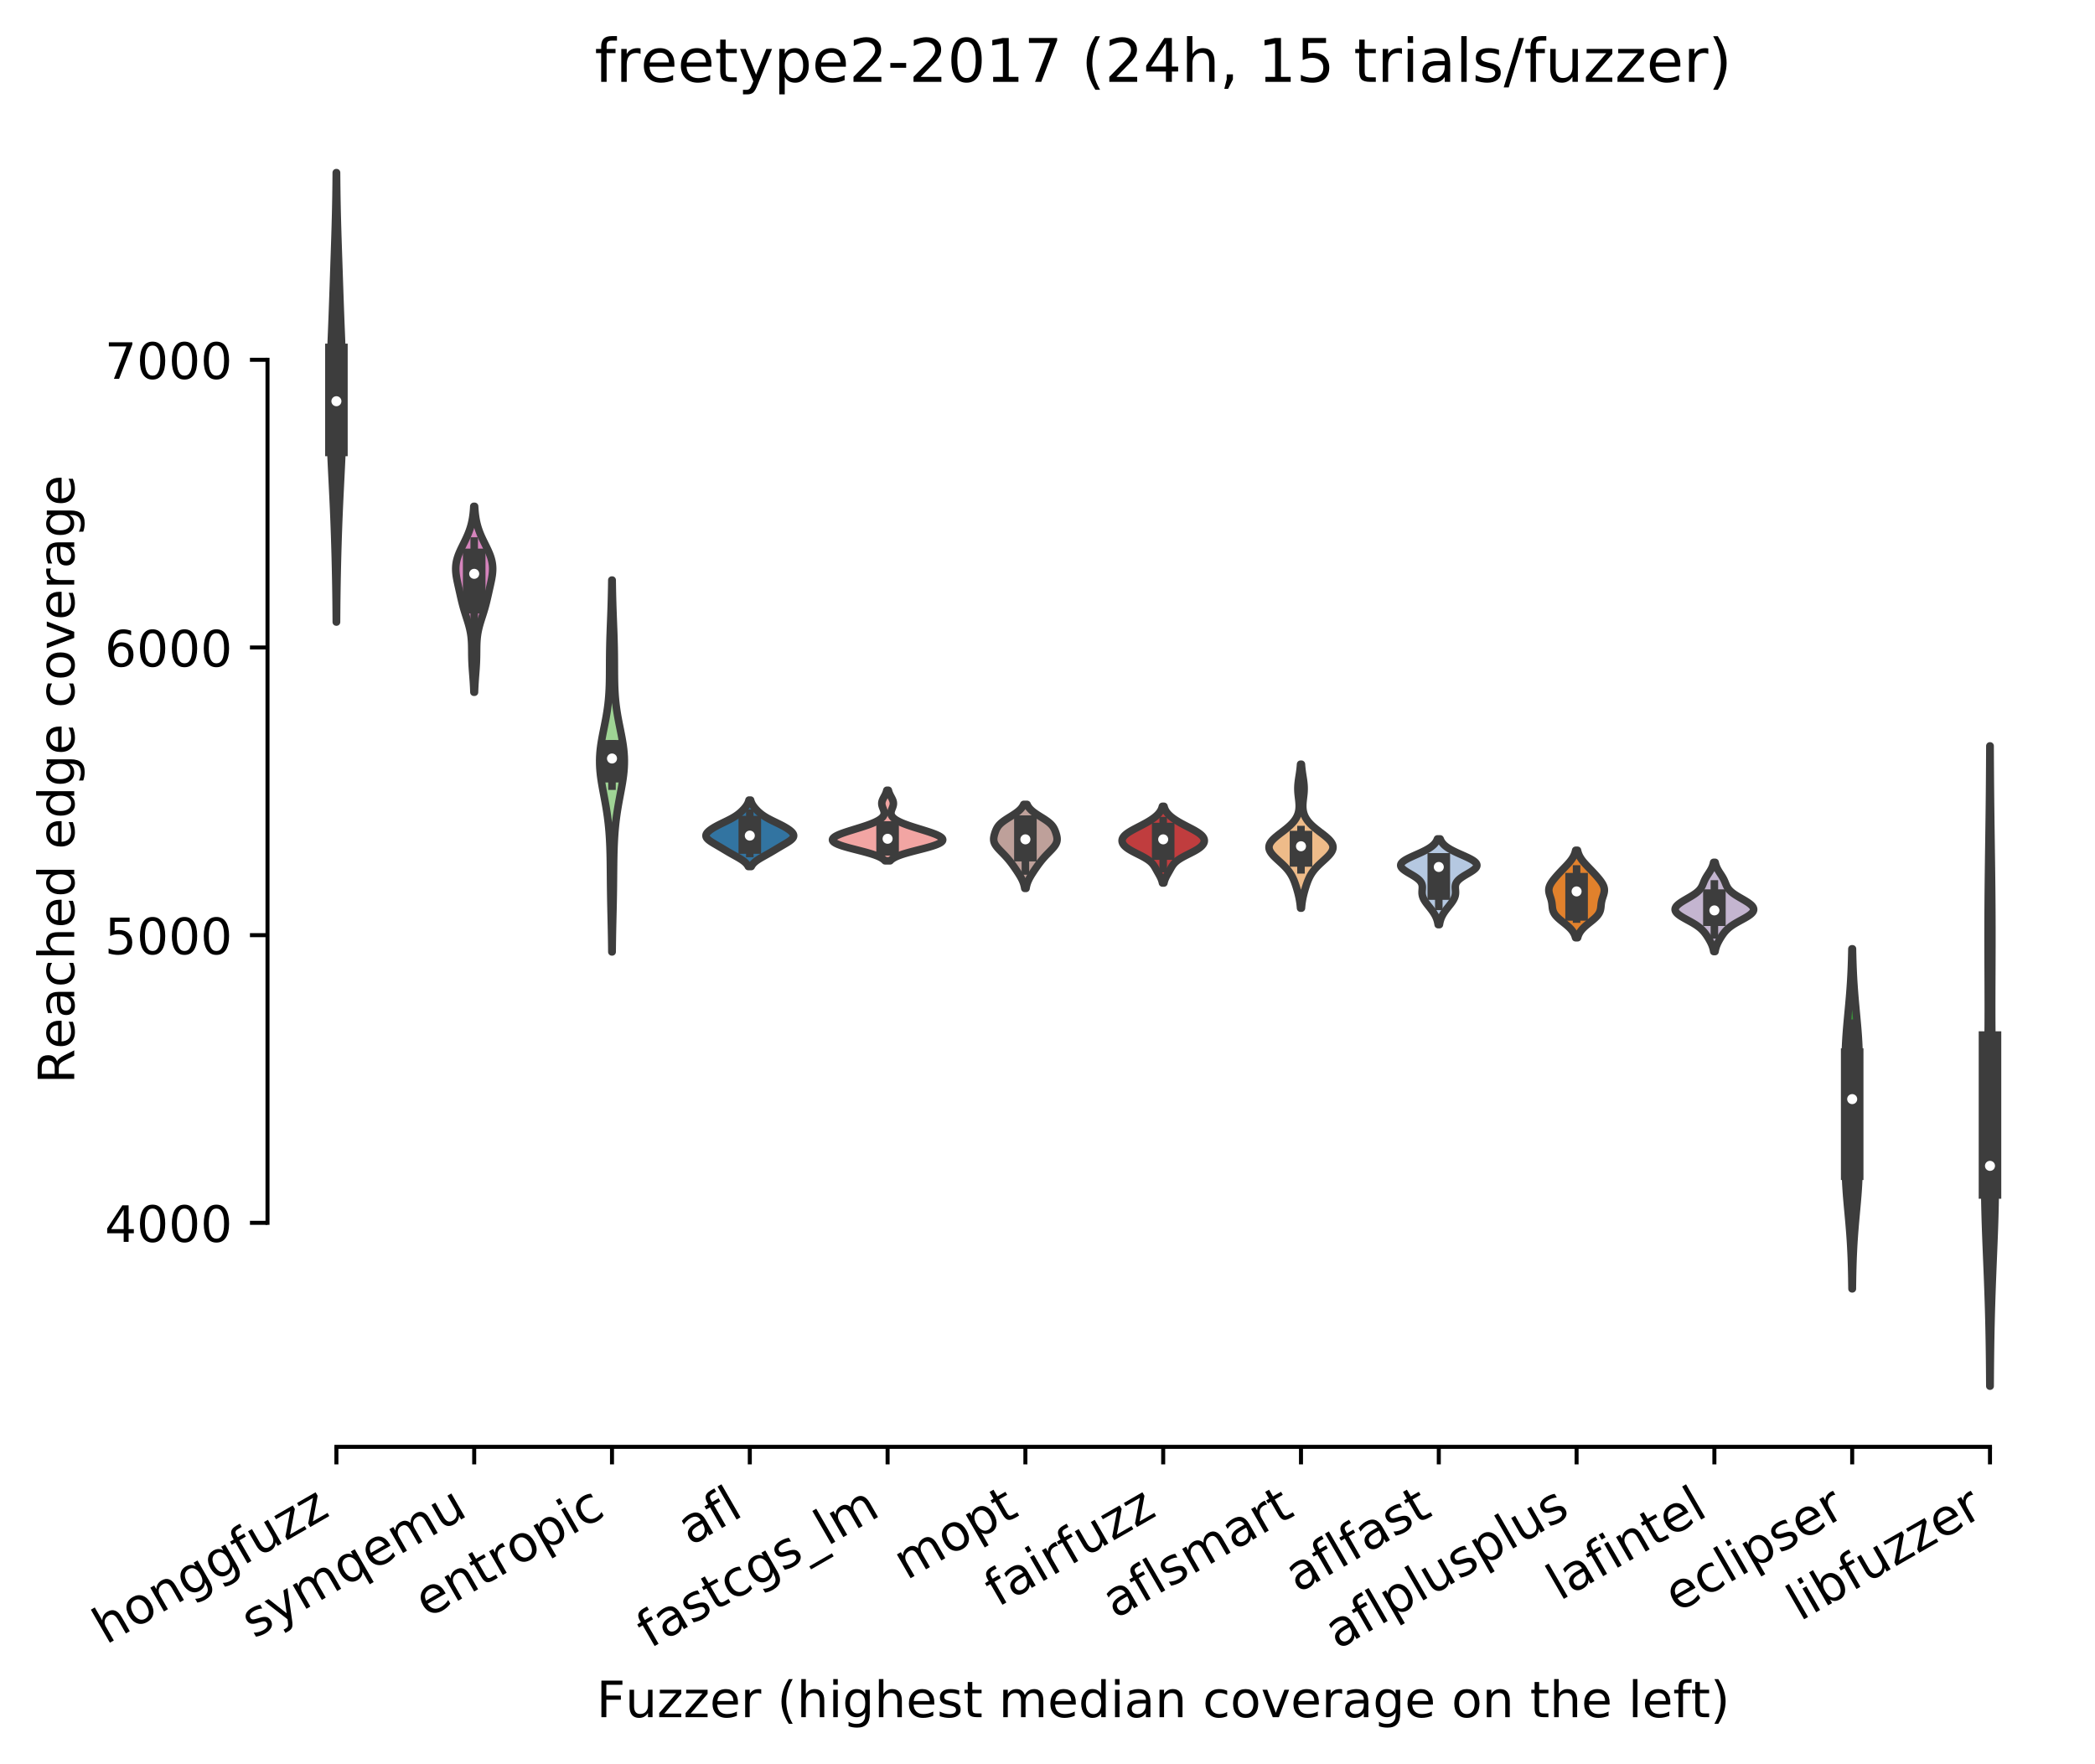 <?xml version="1.0" encoding="utf-8" standalone="no"?>
<!DOCTYPE svg PUBLIC "-//W3C//DTD SVG 1.1//EN"
  "http://www.w3.org/Graphics/SVG/1.1/DTD/svg11.dtd">
<!-- Created with matplotlib (https://matplotlib.org/) -->
<svg height="351.607pt" version="1.1" viewBox="0 0 417.648 351.607" width="417.648pt" xmlns="http://www.w3.org/2000/svg" xmlns:xlink="http://www.w3.org/1999/xlink">
 <defs>
  <style type="text/css">
*{stroke-linecap:butt;stroke-linejoin:round;}
  </style>
 </defs>
 <g id="figure_1">
  <g id="patch_1">
   <path d="M 0 351.607 
L 417.648 351.607 
L 417.648 0 
L 0 0 
z
" style="fill:#ffffff;"/>
  </g>
  <g id="axes_1">
   <g id="patch_2">
    <path d="M 53.328 288.43 
L 410.448 288.43 
L 410.448 22.318 
L 53.328 22.318 
z
" style="fill:#ffffff;"/>
   </g>
   <g id="PolyCollection_1">
    <defs>
     <path d="M 67.088 -227.6 
L 67.039 -227.6 
L 67.033 -228.505 
L 67.026 -229.41 
L 67.018 -230.315 
L 67.009 -231.22 
L 66.999 -232.124 
L 66.987 -233.029 
L 66.974 -233.934 
L 66.96 -234.839 
L 66.944 -235.744 
L 66.927 -236.649 
L 66.908 -237.554 
L 66.889 -238.459 
L 66.867 -239.364 
L 66.845 -240.269 
L 66.821 -241.174 
L 66.796 -242.079 
L 66.769 -242.984 
L 66.741 -243.889 
L 66.712 -244.794 
L 66.681 -245.699 
L 66.648 -246.604 
L 66.614 -247.509 
L 66.578 -248.414 
L 66.54 -249.319 
L 66.501 -250.224 
L 66.46 -251.129 
L 66.418 -252.034 
L 66.375 -252.939 
L 66.331 -253.844 
L 66.286 -254.749 
L 66.241 -255.654 
L 66.195 -256.559 
L 66.151 -257.464 
L 66.106 -258.369 
L 66.063 -259.274 
L 66.021 -260.179 
L 65.981 -261.084 
L 65.943 -261.989 
L 65.907 -262.894 
L 65.873 -263.799 
L 65.843 -264.704 
L 65.815 -265.609 
L 65.791 -266.514 
L 65.771 -267.419 
L 65.755 -268.324 
L 65.742 -269.229 
L 65.734 -270.134 
L 65.73 -271.039 
L 65.731 -271.944 
L 65.735 -272.849 
L 65.744 -273.754 
L 65.757 -274.659 
L 65.774 -275.564 
L 65.794 -276.469 
L 65.818 -277.374 
L 65.845 -278.279 
L 65.874 -279.184 
L 65.906 -280.089 
L 65.939 -280.994 
L 65.974 -281.899 
L 66.01 -282.804 
L 66.046 -283.709 
L 66.083 -284.614 
L 66.119 -285.519 
L 66.156 -286.424 
L 66.192 -287.329 
L 66.227 -288.234 
L 66.261 -289.139 
L 66.295 -290.044 
L 66.328 -290.948 
L 66.36 -291.853 
L 66.392 -292.758 
L 66.423 -293.663 
L 66.454 -294.568 
L 66.485 -295.473 
L 66.515 -296.378 
L 66.546 -297.283 
L 66.577 -298.188 
L 66.607 -299.093 
L 66.638 -299.998 
L 66.669 -300.903 
L 66.699 -301.808 
L 66.729 -302.713 
L 66.759 -303.618 
L 66.787 -304.523 
L 66.815 -305.428 
L 66.842 -306.333 
L 66.867 -307.238 
L 66.891 -308.143 
L 66.913 -309.048 
L 66.934 -309.953 
L 66.952 -310.858 
L 66.969 -311.763 
L 66.984 -312.668 
L 66.997 -313.573 
L 67.009 -314.478 
L 67.019 -315.383 
L 67.027 -316.288 
L 67.034 -317.193 
L 67.093 -317.193 
L 67.093 -317.193 
L 67.1 -316.288 
L 67.108 -315.383 
L 67.118 -314.478 
L 67.13 -313.573 
L 67.143 -312.668 
L 67.158 -311.763 
L 67.175 -310.858 
L 67.193 -309.953 
L 67.214 -309.048 
L 67.236 -308.143 
L 67.26 -307.238 
L 67.285 -306.333 
L 67.312 -305.428 
L 67.34 -304.523 
L 67.368 -303.618 
L 67.398 -302.713 
L 67.428 -301.808 
L 67.458 -300.903 
L 67.489 -299.998 
L 67.52 -299.093 
L 67.55 -298.188 
L 67.581 -297.283 
L 67.612 -296.378 
L 67.642 -295.473 
L 67.673 -294.568 
L 67.704 -293.663 
L 67.735 -292.758 
L 67.767 -291.853 
L 67.799 -290.948 
L 67.832 -290.044 
L 67.866 -289.139 
L 67.9 -288.234 
L 67.935 -287.329 
L 67.971 -286.424 
L 68.008 -285.519 
L 68.044 -284.614 
L 68.081 -283.709 
L 68.117 -282.804 
L 68.153 -281.899 
L 68.188 -280.994 
L 68.221 -280.089 
L 68.253 -279.184 
L 68.282 -278.279 
L 68.309 -277.374 
L 68.333 -276.469 
L 68.353 -275.564 
L 68.37 -274.659 
L 68.383 -273.754 
L 68.392 -272.849 
L 68.396 -271.944 
L 68.397 -271.039 
L 68.393 -270.134 
L 68.385 -269.229 
L 68.372 -268.324 
L 68.356 -267.419 
L 68.336 -266.514 
L 68.312 -265.609 
L 68.284 -264.704 
L 68.254 -263.799 
L 68.22 -262.894 
L 68.184 -261.989 
L 68.146 -261.084 
L 68.106 -260.179 
L 68.064 -259.274 
L 68.021 -258.369 
L 67.976 -257.464 
L 67.932 -256.559 
L 67.886 -255.654 
L 67.841 -254.749 
L 67.796 -253.844 
L 67.752 -252.939 
L 67.709 -252.034 
L 67.667 -251.129 
L 67.626 -250.224 
L 67.587 -249.319 
L 67.549 -248.414 
L 67.513 -247.509 
L 67.479 -246.604 
L 67.446 -245.699 
L 67.415 -244.794 
L 67.386 -243.889 
L 67.358 -242.984 
L 67.331 -242.079 
L 67.306 -241.174 
L 67.282 -240.269 
L 67.26 -239.364 
L 67.238 -238.459 
L 67.219 -237.554 
L 67.2 -236.649 
L 67.183 -235.744 
L 67.167 -234.839 
L 67.153 -233.934 
L 67.14 -233.029 
L 67.128 -232.124 
L 67.118 -231.22 
L 67.109 -230.315 
L 67.101 -229.41 
L 67.094 -228.505 
L 67.088 -227.6 
z
" id="med076a0eac" style="stroke:#3d3d3d;stroke-width:1.5;"/>
    </defs>
    <g clip-path="url(#p1de7c578a3)">
     <use style="fill:#9372b2;stroke:#3d3d3d;stroke-width:1.5;" x="0" xlink:href="#med076a0eac" y="351.607"/>
    </g>
   </g>
   <g id="PolyCollection_2">
    <defs>
     <path d="M 94.593 -213.605 
L 94.475 -213.605 
L 94.461 -213.98 
L 94.445 -214.354 
L 94.427 -214.729 
L 94.406 -215.103 
L 94.384 -215.477 
L 94.359 -215.852 
L 94.332 -216.226 
L 94.304 -216.601 
L 94.276 -216.975 
L 94.246 -217.349 
L 94.218 -217.724 
L 94.19 -218.098 
L 94.164 -218.472 
L 94.139 -218.847 
L 94.118 -219.221 
L 94.1 -219.596 
L 94.085 -219.97 
L 94.073 -220.344 
L 94.065 -220.719 
L 94.058 -221.093 
L 94.054 -221.468 
L 94.051 -221.842 
L 94.047 -222.216 
L 94.042 -222.591 
L 94.034 -222.965 
L 94.022 -223.34 
L 94.004 -223.714 
L 93.978 -224.088 
L 93.944 -224.463 
L 93.901 -224.837 
L 93.847 -225.211 
L 93.783 -225.586 
L 93.709 -225.96 
L 93.625 -226.335 
L 93.531 -226.709 
L 93.429 -227.083 
L 93.32 -227.458 
L 93.206 -227.832 
L 93.088 -228.207 
L 92.968 -228.581 
L 92.848 -228.955 
L 92.729 -229.33 
L 92.612 -229.704 
L 92.5 -230.078 
L 92.391 -230.453 
L 92.288 -230.827 
L 92.189 -231.202 
L 92.094 -231.576 
L 92.003 -231.95 
L 91.916 -232.325 
L 91.83 -232.699 
L 91.746 -233.074 
L 91.662 -233.448 
L 91.578 -233.822 
L 91.494 -234.197 
L 91.41 -234.571 
L 91.326 -234.945 
L 91.243 -235.32 
L 91.163 -235.694 
L 91.088 -236.069 
L 91.019 -236.443 
L 90.959 -236.817 
L 90.909 -237.192 
L 90.873 -237.566 
L 90.852 -237.941 
L 90.849 -238.315 
L 90.864 -238.689 
L 90.898 -239.064 
L 90.953 -239.438 
L 91.028 -239.812 
L 91.123 -240.187 
L 91.237 -240.561 
L 91.368 -240.936 
L 91.515 -241.31 
L 91.675 -241.684 
L 91.845 -242.059 
L 92.023 -242.433 
L 92.206 -242.808 
L 92.391 -243.182 
L 92.576 -243.556 
L 92.757 -243.931 
L 92.934 -244.305 
L 93.104 -244.679 
L 93.266 -245.054 
L 93.417 -245.428 
L 93.558 -245.803 
L 93.687 -246.177 
L 93.805 -246.551 
L 93.912 -246.926 
L 94.007 -247.3 
L 94.091 -247.675 
L 94.164 -248.049 
L 94.228 -248.423 
L 94.283 -248.798 
L 94.33 -249.172 
L 94.37 -249.546 
L 94.403 -249.921 
L 94.43 -250.295 
L 94.452 -250.67 
L 94.616 -250.67 
L 94.616 -250.67 
L 94.639 -250.295 
L 94.666 -249.921 
L 94.699 -249.546 
L 94.738 -249.172 
L 94.785 -248.798 
L 94.84 -248.423 
L 94.904 -248.049 
L 94.978 -247.675 
L 95.062 -247.3 
L 95.157 -246.926 
L 95.263 -246.551 
L 95.381 -246.177 
L 95.511 -245.803 
L 95.652 -245.428 
L 95.803 -245.054 
L 95.964 -244.679 
L 96.134 -244.305 
L 96.311 -243.931 
L 96.493 -243.556 
L 96.678 -243.182 
L 96.863 -242.808 
L 97.046 -242.433 
L 97.224 -242.059 
L 97.394 -241.684 
L 97.554 -241.31 
L 97.7 -240.936 
L 97.831 -240.561 
L 97.945 -240.187 
L 98.04 -239.812 
L 98.115 -239.438 
L 98.17 -239.064 
L 98.205 -238.689 
L 98.22 -238.315 
L 98.216 -237.941 
L 98.195 -237.566 
L 98.159 -237.192 
L 98.11 -236.817 
L 98.049 -236.443 
L 97.981 -236.069 
L 97.905 -235.694 
L 97.825 -235.32 
L 97.743 -234.945 
L 97.659 -234.571 
L 97.575 -234.197 
L 97.491 -233.822 
L 97.407 -233.448 
L 97.323 -233.074 
L 97.238 -232.699 
L 97.153 -232.325 
L 97.065 -231.95 
L 96.974 -231.576 
L 96.88 -231.202 
L 96.781 -230.827 
L 96.677 -230.453 
L 96.569 -230.078 
L 96.456 -229.704 
L 96.34 -229.33 
L 96.221 -228.955 
L 96.101 -228.581 
L 95.981 -228.207 
L 95.863 -227.832 
L 95.748 -227.458 
L 95.639 -227.083 
L 95.537 -226.709 
L 95.444 -226.335 
L 95.359 -225.96 
L 95.285 -225.586 
L 95.221 -225.211 
L 95.168 -224.837 
L 95.125 -224.463 
L 95.091 -224.088 
L 95.065 -223.714 
L 95.047 -223.34 
L 95.034 -222.965 
L 95.026 -222.591 
L 95.021 -222.216 
L 95.018 -221.842 
L 95.014 -221.468 
L 95.01 -221.093 
L 95.004 -220.719 
L 94.995 -220.344 
L 94.984 -219.97 
L 94.969 -219.596 
L 94.95 -219.221 
L 94.929 -218.847 
L 94.905 -218.472 
L 94.879 -218.098 
L 94.851 -217.724 
L 94.822 -217.349 
L 94.793 -216.975 
L 94.764 -216.601 
L 94.736 -216.226 
L 94.71 -215.852 
L 94.685 -215.477 
L 94.662 -215.103 
L 94.642 -214.729 
L 94.623 -214.354 
L 94.607 -213.98 
L 94.593 -213.605 
z
" id="m8322f9d762" style="stroke:#3d3d3d;stroke-width:1.5;"/>
    </defs>
    <g clip-path="url(#p1de7c578a3)">
     <use style="fill:#d684bd;stroke:#3d3d3d;stroke-width:1.5;" x="0" xlink:href="#m8322f9d762" y="351.607"/>
    </g>
   </g>
   <g id="PolyCollection_3">
    <defs>
     <path d="M 122.037 -161.838 
L 121.973 -161.838 
L 121.965 -162.587 
L 121.956 -163.336 
L 121.945 -164.084 
L 121.933 -164.833 
L 121.919 -165.582 
L 121.904 -166.331 
L 121.888 -167.08 
L 121.871 -167.828 
L 121.854 -168.577 
L 121.836 -169.326 
L 121.818 -170.075 
L 121.801 -170.824 
L 121.785 -171.572 
L 121.77 -172.321 
L 121.757 -173.07 
L 121.745 -173.819 
L 121.734 -174.568 
L 121.725 -175.316 
L 121.717 -176.065 
L 121.71 -176.814 
L 121.703 -177.563 
L 121.696 -178.312 
L 121.687 -179.061 
L 121.677 -179.809 
L 121.664 -180.558 
L 121.648 -181.307 
L 121.627 -182.056 
L 121.601 -182.805 
L 121.569 -183.553 
L 121.531 -184.302 
L 121.484 -185.051 
L 121.429 -185.8 
L 121.364 -186.549 
L 121.289 -187.297 
L 121.203 -188.046 
L 121.107 -188.795 
L 121 -189.544 
L 120.884 -190.293 
L 120.758 -191.042 
L 120.624 -191.79 
L 120.485 -192.539 
L 120.344 -193.288 
L 120.203 -194.037 
L 120.067 -194.786 
L 119.938 -195.534 
L 119.822 -196.283 
L 119.721 -197.032 
L 119.641 -197.781 
L 119.583 -198.53 
L 119.55 -199.278 
L 119.544 -200.027 
L 119.565 -200.776 
L 119.612 -201.525 
L 119.685 -202.274 
L 119.781 -203.022 
L 119.896 -203.771 
L 120.026 -204.52 
L 120.168 -205.269 
L 120.317 -206.018 
L 120.468 -206.767 
L 120.617 -207.515 
L 120.761 -208.264 
L 120.895 -209.013 
L 121.018 -209.762 
L 121.127 -210.511 
L 121.222 -211.259 
L 121.301 -212.008 
L 121.367 -212.757 
L 121.418 -213.506 
L 121.457 -214.255 
L 121.486 -215.003 
L 121.505 -215.752 
L 121.518 -216.501 
L 121.525 -217.25 
L 121.53 -217.999 
L 121.533 -218.748 
L 121.536 -219.496 
L 121.541 -220.245 
L 121.548 -220.994 
L 121.558 -221.743 
L 121.572 -222.492 
L 121.589 -223.24 
L 121.609 -223.989 
L 121.632 -224.738 
L 121.658 -225.487 
L 121.685 -226.236 
L 121.714 -226.984 
L 121.743 -227.733 
L 121.772 -228.482 
L 121.8 -229.231 
L 121.827 -229.98 
L 121.852 -230.728 
L 121.875 -231.477 
L 121.896 -232.226 
L 121.915 -232.975 
L 121.931 -233.724 
L 121.946 -234.473 
L 121.958 -235.221 
L 121.968 -235.97 
L 122.042 -235.97 
L 122.042 -235.97 
L 122.053 -235.221 
L 122.065 -234.473 
L 122.079 -233.724 
L 122.095 -232.975 
L 122.114 -232.226 
L 122.135 -231.477 
L 122.158 -230.728 
L 122.183 -229.98 
L 122.21 -229.231 
L 122.238 -228.482 
L 122.267 -227.733 
L 122.296 -226.984 
L 122.325 -226.236 
L 122.352 -225.487 
L 122.378 -224.738 
L 122.401 -223.989 
L 122.421 -223.24 
L 122.438 -222.492 
L 122.452 -221.743 
L 122.462 -220.994 
L 122.469 -220.245 
L 122.474 -219.496 
L 122.477 -218.748 
L 122.48 -217.999 
L 122.485 -217.25 
L 122.493 -216.501 
L 122.505 -215.752 
L 122.524 -215.003 
L 122.553 -214.255 
L 122.592 -213.506 
L 122.643 -212.757 
L 122.709 -212.008 
L 122.789 -211.259 
L 122.883 -210.511 
L 122.993 -209.762 
L 123.115 -209.013 
L 123.249 -208.264 
L 123.393 -207.515 
L 123.542 -206.767 
L 123.693 -206.018 
L 123.842 -205.269 
L 123.984 -204.52 
L 124.114 -203.771 
L 124.23 -203.022 
L 124.325 -202.274 
L 124.398 -201.525 
L 124.446 -200.776 
L 124.467 -200.027 
L 124.46 -199.278 
L 124.427 -198.53 
L 124.369 -197.781 
L 124.289 -197.032 
L 124.188 -196.283 
L 124.072 -195.534 
L 123.943 -194.786 
L 123.807 -194.037 
L 123.666 -193.288 
L 123.525 -192.539 
L 123.386 -191.79 
L 123.252 -191.042 
L 123.127 -190.293 
L 123.01 -189.544 
L 122.903 -188.795 
L 122.807 -188.046 
L 122.721 -187.297 
L 122.646 -186.549 
L 122.581 -185.8 
L 122.526 -185.051 
L 122.479 -184.302 
L 122.441 -183.553 
L 122.409 -182.805 
L 122.383 -182.056 
L 122.362 -181.307 
L 122.346 -180.558 
L 122.333 -179.809 
L 122.323 -179.061 
L 122.315 -178.312 
L 122.307 -177.563 
L 122.3 -176.814 
L 122.293 -176.065 
L 122.285 -175.316 
L 122.276 -174.568 
L 122.265 -173.819 
L 122.253 -173.07 
L 122.24 -172.321 
L 122.225 -171.572 
L 122.209 -170.824 
L 122.192 -170.075 
L 122.174 -169.326 
L 122.156 -168.577 
L 122.139 -167.828 
L 122.122 -167.08 
L 122.106 -166.331 
L 122.091 -165.582 
L 122.077 -164.833 
L 122.065 -164.084 
L 122.054 -163.336 
L 122.045 -162.587 
L 122.037 -161.838 
z
" id="m12506149ff" style="stroke:#3d3d3d;stroke-width:1.5;"/>
    </defs>
    <g clip-path="url(#p1de7c578a3)">
     <use style="fill:#9fd495;stroke:#3d3d3d;stroke-width:1.5;" x="0" xlink:href="#m12506149ff" y="351.607"/>
    </g>
   </g>
   <g id="PolyCollection_4">
    <defs>
     <path d="M 149.767 -178.858 
L 149.185 -178.858 
L 149.116 -178.992 
L 149.035 -179.126 
L 148.942 -179.26 
L 148.834 -179.394 
L 148.712 -179.528 
L 148.575 -179.661 
L 148.423 -179.795 
L 148.257 -179.929 
L 148.076 -180.063 
L 147.882 -180.197 
L 147.676 -180.331 
L 147.46 -180.465 
L 147.235 -180.598 
L 147.004 -180.732 
L 146.767 -180.866 
L 146.528 -181 
L 146.287 -181.134 
L 146.047 -181.268 
L 145.808 -181.402 
L 145.572 -181.535 
L 145.339 -181.669 
L 145.109 -181.803 
L 144.882 -181.937 
L 144.657 -182.071 
L 144.434 -182.205 
L 144.211 -182.339 
L 143.989 -182.473 
L 143.765 -182.606 
L 143.54 -182.74 
L 143.313 -182.874 
L 143.084 -183.008 
L 142.854 -183.142 
L 142.625 -183.276 
L 142.397 -183.41 
L 142.173 -183.543 
L 141.956 -183.677 
L 141.747 -183.811 
L 141.551 -183.945 
L 141.37 -184.079 
L 141.207 -184.213 
L 141.066 -184.347 
L 140.947 -184.48 
L 140.853 -184.614 
L 140.786 -184.748 
L 140.746 -184.882 
L 140.734 -185.016 
L 140.748 -185.15 
L 140.789 -185.284 
L 140.854 -185.418 
L 140.943 -185.551 
L 141.053 -185.685 
L 141.183 -185.819 
L 141.331 -185.953 
L 141.495 -186.087 
L 141.675 -186.221 
L 141.869 -186.355 
L 142.075 -186.488 
L 142.293 -186.622 
L 142.523 -186.756 
L 142.763 -186.89 
L 143.012 -187.024 
L 143.27 -187.158 
L 143.534 -187.292 
L 143.804 -187.425 
L 144.078 -187.559 
L 144.354 -187.693 
L 144.63 -187.827 
L 144.903 -187.961 
L 145.172 -188.095 
L 145.435 -188.229 
L 145.689 -188.362 
L 145.934 -188.496 
L 146.168 -188.63 
L 146.392 -188.764 
L 146.603 -188.898 
L 146.803 -189.032 
L 146.992 -189.166 
L 147.171 -189.3 
L 147.34 -189.433 
L 147.5 -189.567 
L 147.653 -189.701 
L 147.798 -189.835 
L 147.937 -189.969 
L 148.07 -190.103 
L 148.197 -190.237 
L 148.318 -190.37 
L 148.434 -190.504 
L 148.544 -190.638 
L 148.648 -190.772 
L 148.746 -190.906 
L 148.837 -191.04 
L 148.921 -191.174 
L 148.998 -191.307 
L 149.068 -191.441 
L 149.131 -191.575 
L 149.187 -191.709 
L 149.236 -191.843 
L 149.278 -191.977 
L 149.315 -192.111 
L 149.637 -192.111 
L 149.637 -192.111 
L 149.673 -191.977 
L 149.716 -191.843 
L 149.765 -191.709 
L 149.821 -191.575 
L 149.884 -191.441 
L 149.954 -191.307 
L 150.031 -191.174 
L 150.115 -191.04 
L 150.206 -190.906 
L 150.304 -190.772 
L 150.408 -190.638 
L 150.518 -190.504 
L 150.634 -190.37 
L 150.755 -190.237 
L 150.882 -190.103 
L 151.015 -189.969 
L 151.154 -189.835 
L 151.299 -189.701 
L 151.451 -189.567 
L 151.612 -189.433 
L 151.781 -189.3 
L 151.959 -189.166 
L 152.148 -189.032 
L 152.348 -188.898 
L 152.56 -188.764 
L 152.783 -188.63 
L 153.018 -188.496 
L 153.263 -188.362 
L 153.517 -188.229 
L 153.779 -188.095 
L 154.048 -187.961 
L 154.322 -187.827 
L 154.597 -187.693 
L 154.873 -187.559 
L 155.147 -187.425 
L 155.417 -187.292 
L 155.682 -187.158 
L 155.94 -187.024 
L 156.189 -186.89 
L 156.429 -186.756 
L 156.658 -186.622 
L 156.877 -186.488 
L 157.083 -186.355 
L 157.277 -186.221 
L 157.456 -186.087 
L 157.621 -185.953 
L 157.769 -185.819 
L 157.899 -185.685 
L 158.009 -185.551 
L 158.098 -185.418 
L 158.163 -185.284 
L 158.203 -185.15 
L 158.218 -185.016 
L 158.205 -184.882 
L 158.165 -184.748 
L 158.098 -184.614 
L 158.005 -184.48 
L 157.886 -184.347 
L 157.744 -184.213 
L 157.581 -184.079 
L 157.4 -183.945 
L 157.204 -183.811 
L 156.996 -183.677 
L 156.778 -183.543 
L 156.555 -183.41 
L 156.327 -183.276 
L 156.097 -183.142 
L 155.868 -183.008 
L 155.639 -182.874 
L 155.412 -182.74 
L 155.187 -182.606 
L 154.963 -182.473 
L 154.74 -182.339 
L 154.518 -182.205 
L 154.295 -182.071 
L 154.07 -181.937 
L 153.843 -181.803 
L 153.613 -181.669 
L 153.379 -181.535 
L 153.143 -181.402 
L 152.905 -181.268 
L 152.665 -181.134 
L 152.424 -181 
L 152.185 -180.866 
L 151.948 -180.732 
L 151.716 -180.598 
L 151.492 -180.465 
L 151.275 -180.331 
L 151.07 -180.197 
L 150.876 -180.063 
L 150.695 -179.929 
L 150.528 -179.795 
L 150.377 -179.661 
L 150.24 -179.528 
L 150.118 -179.394 
L 150.01 -179.26 
L 149.916 -179.126 
L 149.836 -178.992 
L 149.767 -178.858 
z
" id="m1eadd99f64" style="stroke:#3d3d3d;stroke-width:1.5;"/>
    </defs>
    <g clip-path="url(#p1de7c578a3)">
     <use style="fill:#3274a1;stroke:#3d3d3d;stroke-width:1.5;" x="0" xlink:href="#m1eadd99f64" y="351.607"/>
    </g>
   </g>
   <g id="PolyCollection_5">
    <defs>
     <path d="M 177.459 -180.001 
L 176.434 -180.001 
L 176.298 -180.143 
L 176.135 -180.285 
L 175.942 -180.427 
L 175.716 -180.569 
L 175.455 -180.711 
L 175.157 -180.853 
L 174.821 -180.995 
L 174.447 -181.137 
L 174.035 -181.279 
L 173.589 -181.421 
L 173.111 -181.563 
L 172.605 -181.706 
L 172.077 -181.848 
L 171.532 -181.99 
L 170.979 -182.132 
L 170.423 -182.274 
L 169.873 -182.416 
L 169.337 -182.558 
L 168.821 -182.7 
L 168.333 -182.842 
L 167.879 -182.984 
L 167.464 -183.126 
L 167.094 -183.268 
L 166.772 -183.41 
L 166.501 -183.552 
L 166.284 -183.694 
L 166.12 -183.836 
L 166.012 -183.979 
L 165.958 -184.121 
L 165.959 -184.263 
L 166.012 -184.405 
L 166.116 -184.547 
L 166.27 -184.689 
L 166.47 -184.831 
L 166.713 -184.973 
L 166.997 -185.115 
L 167.318 -185.257 
L 167.672 -185.399 
L 168.055 -185.541 
L 168.462 -185.683 
L 168.889 -185.825 
L 169.332 -185.967 
L 169.786 -186.109 
L 170.246 -186.252 
L 170.707 -186.394 
L 171.167 -186.536 
L 171.619 -186.678 
L 172.061 -186.82 
L 172.49 -186.962 
L 172.903 -187.104 
L 173.297 -187.246 
L 173.669 -187.388 
L 174.019 -187.53 
L 174.345 -187.672 
L 174.645 -187.814 
L 174.92 -187.956 
L 175.169 -188.098 
L 175.391 -188.24 
L 175.587 -188.382 
L 175.756 -188.525 
L 175.9 -188.667 
L 176.019 -188.809 
L 176.114 -188.951 
L 176.185 -189.093 
L 176.234 -189.235 
L 176.263 -189.377 
L 176.273 -189.519 
L 176.266 -189.661 
L 176.245 -189.803 
L 176.211 -189.945 
L 176.167 -190.087 
L 176.117 -190.229 
L 176.062 -190.371 
L 176.006 -190.513 
L 175.952 -190.655 
L 175.902 -190.798 
L 175.859 -190.94 
L 175.824 -191.082 
L 175.801 -191.224 
L 175.789 -191.366 
L 175.79 -191.508 
L 175.804 -191.65 
L 175.83 -191.792 
L 175.869 -191.934 
L 175.918 -192.076 
L 175.976 -192.218 
L 176.042 -192.36 
L 176.113 -192.502 
L 176.187 -192.644 
L 176.263 -192.786 
L 176.338 -192.928 
L 176.412 -193.071 
L 176.482 -193.213 
L 176.548 -193.355 
L 176.608 -193.497 
L 176.663 -193.639 
L 176.711 -193.781 
L 176.754 -193.923 
L 176.791 -194.065 
L 177.103 -194.065 
L 177.103 -194.065 
L 177.139 -193.923 
L 177.182 -193.781 
L 177.231 -193.639 
L 177.285 -193.497 
L 177.346 -193.355 
L 177.411 -193.213 
L 177.481 -193.071 
L 177.555 -192.928 
L 177.63 -192.786 
L 177.706 -192.644 
L 177.781 -192.502 
L 177.852 -192.36 
L 177.917 -192.218 
L 177.976 -192.076 
L 178.025 -191.934 
L 178.063 -191.792 
L 178.089 -191.65 
L 178.103 -191.508 
L 178.104 -191.366 
L 178.092 -191.224 
L 178.069 -191.082 
L 178.034 -190.94 
L 177.991 -190.798 
L 177.941 -190.655 
L 177.887 -190.513 
L 177.831 -190.371 
L 177.776 -190.229 
L 177.726 -190.087 
L 177.682 -189.945 
L 177.648 -189.803 
L 177.627 -189.661 
L 177.62 -189.519 
L 177.63 -189.377 
L 177.659 -189.235 
L 177.708 -189.093 
L 177.779 -188.951 
L 177.874 -188.809 
L 177.993 -188.667 
L 178.137 -188.525 
L 178.306 -188.382 
L 178.502 -188.24 
L 178.724 -188.098 
L 178.973 -187.956 
L 179.248 -187.814 
L 179.548 -187.672 
L 179.874 -187.53 
L 180.224 -187.388 
L 180.597 -187.246 
L 180.99 -187.104 
L 181.403 -186.962 
L 181.832 -186.82 
L 182.274 -186.678 
L 182.727 -186.536 
L 183.186 -186.394 
L 183.647 -186.252 
L 184.107 -186.109 
L 184.561 -185.967 
L 185.004 -185.825 
L 185.431 -185.683 
L 185.839 -185.541 
L 186.221 -185.399 
L 186.575 -185.257 
L 186.896 -185.115 
L 187.18 -184.973 
L 187.423 -184.831 
L 187.623 -184.689 
L 187.777 -184.547 
L 187.881 -184.405 
L 187.934 -184.263 
L 187.935 -184.121 
L 187.881 -183.979 
L 187.773 -183.836 
L 187.61 -183.694 
L 187.392 -183.552 
L 187.121 -183.41 
L 186.799 -183.268 
L 186.429 -183.126 
L 186.014 -182.984 
L 185.56 -182.842 
L 185.072 -182.7 
L 184.556 -182.558 
L 184.02 -182.416 
L 183.47 -182.274 
L 182.914 -182.132 
L 182.361 -181.99 
L 181.816 -181.848 
L 181.288 -181.706 
L 180.782 -181.563 
L 180.304 -181.421 
L 179.858 -181.279 
L 179.447 -181.137 
L 179.072 -180.995 
L 178.736 -180.853 
L 178.438 -180.711 
L 178.177 -180.569 
L 177.951 -180.427 
L 177.758 -180.285 
L 177.595 -180.143 
L 177.459 -180.001 
z
" id="m8124aaacb8" style="stroke:#3d3d3d;stroke-width:1.5;"/>
    </defs>
    <g clip-path="url(#p1de7c578a3)">
     <use style="fill:#f2a5a3;stroke:#3d3d3d;stroke-width:1.5;" x="0" xlink:href="#m8124aaacb8" y="351.607"/>
    </g>
   </g>
   <g id="PolyCollection_6">
    <defs>
     <path d="M 204.545 -174.501 
L 204.29 -174.501 
L 204.262 -174.671 
L 204.229 -174.84 
L 204.191 -175.009 
L 204.149 -175.178 
L 204.1 -175.347 
L 204.046 -175.516 
L 203.986 -175.686 
L 203.92 -175.855 
L 203.849 -176.024 
L 203.771 -176.193 
L 203.689 -176.362 
L 203.601 -176.531 
L 203.509 -176.701 
L 203.413 -176.87 
L 203.313 -177.039 
L 203.211 -177.208 
L 203.105 -177.377 
L 202.997 -177.546 
L 202.888 -177.716 
L 202.777 -177.885 
L 202.664 -178.054 
L 202.55 -178.223 
L 202.435 -178.392 
L 202.319 -178.561 
L 202.202 -178.731 
L 202.083 -178.9 
L 201.963 -179.069 
L 201.84 -179.238 
L 201.715 -179.407 
L 201.588 -179.576 
L 201.458 -179.746 
L 201.325 -179.915 
L 201.189 -180.084 
L 201.049 -180.253 
L 200.906 -180.422 
L 200.759 -180.591 
L 200.608 -180.761 
L 200.454 -180.93 
L 200.296 -181.099 
L 200.136 -181.268 
L 199.973 -181.437 
L 199.808 -181.606 
L 199.642 -181.776 
L 199.477 -181.945 
L 199.314 -182.114 
L 199.154 -182.283 
L 198.999 -182.452 
L 198.851 -182.621 
L 198.713 -182.791 
L 198.585 -182.96 
L 198.47 -183.129 
L 198.369 -183.298 
L 198.283 -183.467 
L 198.214 -183.636 
L 198.16 -183.805 
L 198.123 -183.975 
L 198.102 -184.144 
L 198.095 -184.313 
L 198.101 -184.482 
L 198.118 -184.651 
L 198.146 -184.82 
L 198.181 -184.99 
L 198.223 -185.159 
L 198.27 -185.328 
L 198.322 -185.497 
L 198.377 -185.666 
L 198.437 -185.835 
L 198.502 -186.005 
L 198.573 -186.174 
L 198.652 -186.343 
L 198.74 -186.512 
L 198.84 -186.681 
L 198.953 -186.85 
L 199.083 -187.02 
L 199.229 -187.189 
L 199.393 -187.358 
L 199.576 -187.527 
L 199.777 -187.696 
L 199.996 -187.865 
L 200.23 -188.035 
L 200.478 -188.204 
L 200.737 -188.373 
L 201.003 -188.542 
L 201.274 -188.711 
L 201.545 -188.88 
L 201.814 -189.05 
L 202.076 -189.219 
L 202.329 -189.388 
L 202.57 -189.557 
L 202.797 -189.726 
L 203.008 -189.895 
L 203.202 -190.065 
L 203.379 -190.234 
L 203.538 -190.403 
L 203.678 -190.572 
L 203.802 -190.741 
L 203.91 -190.91 
L 204.002 -191.08 
L 204.081 -191.249 
L 204.754 -191.249 
L 204.754 -191.249 
L 204.832 -191.08 
L 204.925 -190.91 
L 205.032 -190.741 
L 205.156 -190.572 
L 205.297 -190.403 
L 205.456 -190.234 
L 205.632 -190.065 
L 205.826 -189.895 
L 206.038 -189.726 
L 206.265 -189.557 
L 206.506 -189.388 
L 206.759 -189.219 
L 207.021 -189.05 
L 207.29 -188.88 
L 207.561 -188.711 
L 207.831 -188.542 
L 208.098 -188.373 
L 208.356 -188.204 
L 208.604 -188.035 
L 208.839 -187.865 
L 209.057 -187.696 
L 209.258 -187.527 
L 209.441 -187.358 
L 209.606 -187.189 
L 209.752 -187.02 
L 209.881 -186.85 
L 209.995 -186.681 
L 210.095 -186.512 
L 210.183 -186.343 
L 210.262 -186.174 
L 210.333 -186.005 
L 210.397 -185.835 
L 210.457 -185.666 
L 210.513 -185.497 
L 210.564 -185.328 
L 210.612 -185.159 
L 210.654 -184.99 
L 210.689 -184.82 
L 210.716 -184.651 
L 210.734 -184.482 
L 210.74 -184.313 
L 210.733 -184.144 
L 210.711 -183.975 
L 210.674 -183.805 
L 210.621 -183.636 
L 210.551 -183.467 
L 210.466 -183.298 
L 210.365 -183.129 
L 210.25 -182.96 
L 210.122 -182.791 
L 209.983 -182.621 
L 209.836 -182.452 
L 209.681 -182.283 
L 209.521 -182.114 
L 209.358 -181.945 
L 209.193 -181.776 
L 209.027 -181.606 
L 208.862 -181.437 
L 208.699 -181.268 
L 208.538 -181.099 
L 208.381 -180.93 
L 208.226 -180.761 
L 208.076 -180.591 
L 207.929 -180.422 
L 207.786 -180.253 
L 207.646 -180.084 
L 207.51 -179.915 
L 207.377 -179.746 
L 207.247 -179.576 
L 207.119 -179.407 
L 206.995 -179.238 
L 206.872 -179.069 
L 206.752 -178.9 
L 206.633 -178.731 
L 206.515 -178.561 
L 206.399 -178.392 
L 206.284 -178.223 
L 206.171 -178.054 
L 206.058 -177.885 
L 205.947 -177.716 
L 205.837 -177.546 
L 205.73 -177.377 
L 205.624 -177.208 
L 205.521 -177.039 
L 205.421 -176.87 
L 205.325 -176.701 
L 205.233 -176.531 
L 205.146 -176.362 
L 205.063 -176.193 
L 204.986 -176.024 
L 204.914 -175.855 
L 204.849 -175.686 
L 204.789 -175.516 
L 204.735 -175.347 
L 204.686 -175.178 
L 204.643 -175.009 
L 204.606 -174.84 
L 204.573 -174.671 
L 204.545 -174.501 
z
" id="md4d173f412" style="stroke:#3d3d3d;stroke-width:1.5;"/>
    </defs>
    <g clip-path="url(#p1de7c578a3)">
     <use style="fill:#bea09a;stroke:#3d3d3d;stroke-width:1.5;" x="0" xlink:href="#md4d173f412" y="351.607"/>
    </g>
   </g>
   <g id="PolyCollection_7">
    <defs>
     <path d="M 232.033 -175.571 
L 231.743 -175.571 
L 231.709 -175.726 
L 231.669 -175.88 
L 231.623 -176.035 
L 231.571 -176.189 
L 231.513 -176.344 
L 231.448 -176.498 
L 231.378 -176.653 
L 231.303 -176.807 
L 231.224 -176.962 
L 231.141 -177.116 
L 231.055 -177.271 
L 230.968 -177.425 
L 230.88 -177.58 
L 230.792 -177.734 
L 230.704 -177.889 
L 230.617 -178.043 
L 230.531 -178.198 
L 230.445 -178.352 
L 230.359 -178.507 
L 230.27 -178.661 
L 230.178 -178.816 
L 230.081 -178.97 
L 229.976 -179.125 
L 229.861 -179.279 
L 229.734 -179.434 
L 229.593 -179.588 
L 229.436 -179.743 
L 229.261 -179.897 
L 229.068 -180.052 
L 228.856 -180.206 
L 228.626 -180.361 
L 228.377 -180.515 
L 228.112 -180.67 
L 227.833 -180.824 
L 227.542 -180.979 
L 227.242 -181.133 
L 226.936 -181.288 
L 226.629 -181.442 
L 226.324 -181.597 
L 226.025 -181.751 
L 225.735 -181.906 
L 225.457 -182.06 
L 225.195 -182.215 
L 224.951 -182.369 
L 224.726 -182.524 
L 224.522 -182.678 
L 224.34 -182.833 
L 224.18 -182.987 
L 224.043 -183.142 
L 223.929 -183.296 
L 223.837 -183.451 
L 223.767 -183.605 
L 223.72 -183.76 
L 223.694 -183.914 
L 223.691 -184.069 
L 223.71 -184.223 
L 223.751 -184.378 
L 223.816 -184.532 
L 223.903 -184.687 
L 224.014 -184.841 
L 224.148 -184.996 
L 224.304 -185.15 
L 224.483 -185.305 
L 224.683 -185.46 
L 224.902 -185.614 
L 225.14 -185.769 
L 225.394 -185.923 
L 225.661 -186.078 
L 225.94 -186.232 
L 226.228 -186.387 
L 226.523 -186.541 
L 226.821 -186.696 
L 227.12 -186.85 
L 227.418 -187.005 
L 227.714 -187.159 
L 228.004 -187.314 
L 228.288 -187.468 
L 228.564 -187.623 
L 228.832 -187.777 
L 229.089 -187.932 
L 229.336 -188.086 
L 229.572 -188.241 
L 229.796 -188.395 
L 230.009 -188.55 
L 230.209 -188.704 
L 230.396 -188.859 
L 230.571 -189.013 
L 230.733 -189.168 
L 230.882 -189.322 
L 231.018 -189.477 
L 231.141 -189.631 
L 231.252 -189.786 
L 231.351 -189.94 
L 231.439 -190.095 
L 231.515 -190.249 
L 231.582 -190.404 
L 231.639 -190.558 
L 231.687 -190.713 
L 231.727 -190.867 
L 232.049 -190.867 
L 232.049 -190.867 
L 232.089 -190.713 
L 232.138 -190.558 
L 232.195 -190.404 
L 232.261 -190.249 
L 232.338 -190.095 
L 232.425 -189.94 
L 232.524 -189.786 
L 232.635 -189.631 
L 232.759 -189.477 
L 232.895 -189.322 
L 233.044 -189.168 
L 233.206 -189.013 
L 233.38 -188.859 
L 233.568 -188.704 
L 233.768 -188.55 
L 233.98 -188.395 
L 234.204 -188.241 
L 234.44 -188.086 
L 234.687 -187.932 
L 234.945 -187.777 
L 235.212 -187.623 
L 235.488 -187.468 
L 235.772 -187.314 
L 236.063 -187.159 
L 236.358 -187.005 
L 236.656 -186.85 
L 236.956 -186.696 
L 237.254 -186.541 
L 237.548 -186.387 
L 237.836 -186.232 
L 238.115 -186.078 
L 238.383 -185.923 
L 238.636 -185.769 
L 238.874 -185.614 
L 239.094 -185.46 
L 239.293 -185.305 
L 239.472 -185.15 
L 239.629 -184.996 
L 239.762 -184.841 
L 239.873 -184.687 
L 239.96 -184.532 
L 240.025 -184.378 
L 240.066 -184.223 
L 240.085 -184.069 
L 240.082 -183.914 
L 240.057 -183.76 
L 240.009 -183.605 
L 239.939 -183.451 
L 239.847 -183.296 
L 239.733 -183.142 
L 239.596 -182.987 
L 239.436 -182.833 
L 239.254 -182.678 
L 239.05 -182.524 
L 238.826 -182.369 
L 238.581 -182.215 
L 238.319 -182.06 
L 238.041 -181.906 
L 237.751 -181.751 
L 237.452 -181.597 
L 237.147 -181.442 
L 236.84 -181.288 
L 236.535 -181.133 
L 236.235 -180.979 
L 235.943 -180.824 
L 235.664 -180.67 
L 235.399 -180.515 
L 235.15 -180.361 
L 234.92 -180.206 
L 234.708 -180.052 
L 234.515 -179.897 
L 234.34 -179.743 
L 234.183 -179.588 
L 234.042 -179.434 
L 233.915 -179.279 
L 233.8 -179.125 
L 233.695 -178.97 
L 233.598 -178.816 
L 233.506 -178.661 
L 233.417 -178.507 
L 233.331 -178.352 
L 233.245 -178.198 
L 233.159 -178.043 
L 233.072 -177.889 
L 232.984 -177.734 
L 232.896 -177.58 
L 232.808 -177.425 
L 232.721 -177.271 
L 232.635 -177.116 
L 232.552 -176.962 
L 232.473 -176.807 
L 232.398 -176.653 
L 232.328 -176.498 
L 232.264 -176.344 
L 232.205 -176.189 
L 232.153 -176.035 
L 232.107 -175.88 
L 232.067 -175.726 
L 232.033 -175.571 
z
" id="me89200ab71" style="stroke:#3d3d3d;stroke-width:1.5;"/>
    </defs>
    <g clip-path="url(#p1de7c578a3)">
     <use style="fill:#c03d3e;stroke:#3d3d3d;stroke-width:1.5;" x="0" xlink:href="#me89200ab71" y="351.607"/>
    </g>
   </g>
   <g id="PolyCollection_8">
    <defs>
     <path d="M 259.448 -170.56 
L 259.27 -170.56 
L 259.246 -170.85 
L 259.217 -171.14 
L 259.182 -171.43 
L 259.143 -171.72 
L 259.098 -172.01 
L 259.047 -172.299 
L 258.99 -172.589 
L 258.928 -172.879 
L 258.862 -173.169 
L 258.79 -173.459 
L 258.714 -173.749 
L 258.634 -174.039 
L 258.551 -174.329 
L 258.464 -174.619 
L 258.374 -174.909 
L 258.279 -175.199 
L 258.179 -175.489 
L 258.073 -175.779 
L 257.96 -176.068 
L 257.837 -176.358 
L 257.703 -176.648 
L 257.556 -176.938 
L 257.393 -177.228 
L 257.213 -177.518 
L 257.014 -177.808 
L 256.795 -178.098 
L 256.556 -178.388 
L 256.296 -178.678 
L 256.018 -178.968 
L 255.724 -179.258 
L 255.417 -179.547 
L 255.101 -179.837 
L 254.783 -180.127 
L 254.468 -180.417 
L 254.164 -180.707 
L 253.878 -180.997 
L 253.62 -181.287 
L 253.396 -181.577 
L 253.213 -181.867 
L 253.079 -182.157 
L 252.998 -182.447 
L 252.975 -182.737 
L 253.01 -183.026 
L 253.104 -183.316 
L 253.256 -183.606 
L 253.461 -183.896 
L 253.713 -184.186 
L 254.008 -184.476 
L 254.336 -184.766 
L 254.689 -185.056 
L 255.059 -185.346 
L 255.437 -185.636 
L 255.816 -185.926 
L 256.188 -186.216 
L 256.547 -186.506 
L 256.888 -186.795 
L 257.207 -187.085 
L 257.5 -187.375 
L 257.766 -187.665 
L 258.004 -187.955 
L 258.214 -188.245 
L 258.395 -188.535 
L 258.55 -188.825 
L 258.678 -189.115 
L 258.782 -189.405 
L 258.864 -189.695 
L 258.924 -189.985 
L 258.966 -190.274 
L 258.991 -190.564 
L 259.001 -190.854 
L 258.998 -191.144 
L 258.984 -191.434 
L 258.962 -191.724 
L 258.934 -192.014 
L 258.901 -192.304 
L 258.867 -192.594 
L 258.833 -192.884 
L 258.802 -193.174 
L 258.774 -193.464 
L 258.753 -193.754 
L 258.739 -194.043 
L 258.732 -194.333 
L 258.735 -194.623 
L 258.746 -194.913 
L 258.765 -195.203 
L 258.792 -195.493 
L 258.825 -195.783 
L 258.863 -196.073 
L 258.905 -196.363 
L 258.95 -196.653 
L 258.995 -196.943 
L 259.04 -197.233 
L 259.084 -197.522 
L 259.124 -197.812 
L 259.162 -198.102 
L 259.196 -198.392 
L 259.226 -198.682 
L 259.252 -198.972 
L 259.274 -199.262 
L 259.443 -199.262 
L 259.443 -199.262 
L 259.466 -198.972 
L 259.492 -198.682 
L 259.522 -198.392 
L 259.556 -198.102 
L 259.593 -197.812 
L 259.634 -197.522 
L 259.678 -197.233 
L 259.723 -196.943 
L 259.768 -196.653 
L 259.813 -196.363 
L 259.855 -196.073 
L 259.893 -195.783 
L 259.926 -195.493 
L 259.953 -195.203 
L 259.972 -194.913 
L 259.983 -194.623 
L 259.985 -194.333 
L 259.979 -194.043 
L 259.965 -193.754 
L 259.944 -193.464 
L 259.916 -193.174 
L 259.885 -192.884 
L 259.851 -192.594 
L 259.816 -192.304 
L 259.784 -192.014 
L 259.755 -191.724 
L 259.733 -191.434 
L 259.72 -191.144 
L 259.717 -190.854 
L 259.727 -190.564 
L 259.752 -190.274 
L 259.793 -189.985 
L 259.854 -189.695 
L 259.936 -189.405 
L 260.04 -189.115 
L 260.168 -188.825 
L 260.322 -188.535 
L 260.504 -188.245 
L 260.713 -187.955 
L 260.951 -187.665 
L 261.218 -187.375 
L 261.511 -187.085 
L 261.83 -186.795 
L 262.17 -186.506 
L 262.529 -186.216 
L 262.902 -185.926 
L 263.28 -185.636 
L 263.659 -185.346 
L 264.029 -185.056 
L 264.382 -184.766 
L 264.71 -184.476 
L 265.004 -184.186 
L 265.257 -183.896 
L 265.462 -183.606 
L 265.613 -183.316 
L 265.708 -183.026 
L 265.743 -182.737 
L 265.719 -182.447 
L 265.639 -182.157 
L 265.505 -181.867 
L 265.322 -181.577 
L 265.098 -181.287 
L 264.839 -180.997 
L 264.554 -180.707 
L 264.25 -180.417 
L 263.935 -180.127 
L 263.617 -179.837 
L 263.301 -179.547 
L 262.994 -179.258 
L 262.699 -178.968 
L 262.421 -178.678 
L 262.162 -178.388 
L 261.923 -178.098 
L 261.704 -177.808 
L 261.505 -177.518 
L 261.325 -177.228 
L 261.162 -176.938 
L 261.015 -176.648 
L 260.881 -176.358 
L 260.758 -176.068 
L 260.644 -175.779 
L 260.539 -175.489 
L 260.439 -175.199 
L 260.344 -174.909 
L 260.254 -174.619 
L 260.167 -174.329 
L 260.083 -174.039 
L 260.004 -173.749 
L 259.928 -173.459 
L 259.856 -173.169 
L 259.789 -172.879 
L 259.727 -172.589 
L 259.671 -172.299 
L 259.62 -172.01 
L 259.575 -171.72 
L 259.535 -171.43 
L 259.501 -171.14 
L 259.472 -170.85 
L 259.448 -170.56 
z
" id="m6adb069db3" style="stroke:#3d3d3d;stroke-width:1.5;"/>
    </defs>
    <g clip-path="url(#p1de7c578a3)">
     <use style="fill:#eebb89;stroke:#3d3d3d;stroke-width:1.5;" x="0" xlink:href="#m6adb069db3" y="351.607"/>
    </g>
   </g>
   <g id="PolyCollection_9">
    <defs>
     <path d="M 286.957 -167.274 
L 286.702 -167.274 
L 286.674 -167.447 
L 286.642 -167.62 
L 286.604 -167.792 
L 286.561 -167.965 
L 286.512 -168.138 
L 286.456 -168.31 
L 286.394 -168.483 
L 286.325 -168.656 
L 286.249 -168.828 
L 286.166 -169.001 
L 286.076 -169.174 
L 285.978 -169.346 
L 285.874 -169.519 
L 285.764 -169.692 
L 285.647 -169.864 
L 285.525 -170.037 
L 285.398 -170.21 
L 285.267 -170.382 
L 285.133 -170.555 
L 284.997 -170.728 
L 284.86 -170.9 
L 284.722 -171.073 
L 284.586 -171.246 
L 284.452 -171.418 
L 284.323 -171.591 
L 284.199 -171.764 
L 284.082 -171.936 
L 283.973 -172.109 
L 283.873 -172.282 
L 283.784 -172.454 
L 283.706 -172.627 
L 283.64 -172.8 
L 283.587 -172.972 
L 283.547 -173.145 
L 283.518 -173.318 
L 283.501 -173.49 
L 283.494 -173.663 
L 283.495 -173.836 
L 283.503 -174.008 
L 283.515 -174.181 
L 283.528 -174.354 
L 283.538 -174.526 
L 283.544 -174.699 
L 283.54 -174.872 
L 283.525 -175.044 
L 283.493 -175.217 
L 283.443 -175.39 
L 283.372 -175.562 
L 283.276 -175.735 
L 283.155 -175.908 
L 283.007 -176.08 
L 282.833 -176.253 
L 282.632 -176.426 
L 282.407 -176.598 
L 282.159 -176.771 
L 281.893 -176.944 
L 281.612 -177.116 
L 281.321 -177.289 
L 281.026 -177.462 
L 280.733 -177.634 
L 280.45 -177.807 
L 280.181 -177.98 
L 279.935 -178.152 
L 279.718 -178.325 
L 279.535 -178.497 
L 279.391 -178.67 
L 279.292 -178.843 
L 279.24 -179.015 
L 279.237 -179.188 
L 279.286 -179.361 
L 279.385 -179.533 
L 279.533 -179.706 
L 279.727 -179.879 
L 279.966 -180.051 
L 280.242 -180.224 
L 280.553 -180.397 
L 280.891 -180.569 
L 281.252 -180.742 
L 281.628 -180.915 
L 282.014 -181.087 
L 282.403 -181.26 
L 282.791 -181.433 
L 283.171 -181.605 
L 283.54 -181.778 
L 283.893 -181.951 
L 284.227 -182.123 
L 284.541 -182.296 
L 284.831 -182.469 
L 285.097 -182.641 
L 285.34 -182.814 
L 285.557 -182.987 
L 285.751 -183.159 
L 285.923 -183.332 
L 286.073 -183.505 
L 286.202 -183.677 
L 286.314 -183.85 
L 286.409 -184.023 
L 286.489 -184.195 
L 286.556 -184.368 
L 287.103 -184.368 
L 287.103 -184.368 
L 287.17 -184.195 
L 287.25 -184.023 
L 287.345 -183.85 
L 287.457 -183.677 
L 287.587 -183.505 
L 287.737 -183.332 
L 287.908 -183.159 
L 288.102 -182.987 
L 288.32 -182.814 
L 288.562 -182.641 
L 288.828 -182.469 
L 289.119 -182.296 
L 289.432 -182.123 
L 289.766 -181.951 
L 290.12 -181.778 
L 290.488 -181.605 
L 290.868 -181.433 
L 291.256 -181.26 
L 291.645 -181.087 
L 292.031 -180.915 
L 292.407 -180.742 
L 292.768 -180.569 
L 293.106 -180.397 
L 293.417 -180.224 
L 293.694 -180.051 
L 293.932 -179.879 
L 294.127 -179.706 
L 294.275 -179.533 
L 294.374 -179.361 
L 294.422 -179.188 
L 294.42 -179.015 
L 294.368 -178.843 
L 294.268 -178.67 
L 294.125 -178.497 
L 293.942 -178.325 
L 293.724 -178.152 
L 293.478 -177.98 
L 293.21 -177.807 
L 292.926 -177.634 
L 292.633 -177.462 
L 292.339 -177.289 
L 292.048 -177.116 
L 291.767 -176.944 
L 291.5 -176.771 
L 291.252 -176.598 
L 291.027 -176.426 
L 290.826 -176.253 
L 290.652 -176.08 
L 290.504 -175.908 
L 290.383 -175.735 
L 290.288 -175.562 
L 290.216 -175.39 
L 290.166 -175.217 
L 290.135 -175.044 
L 290.119 -174.872 
L 290.116 -174.699 
L 290.121 -174.526 
L 290.132 -174.354 
L 290.145 -174.181 
L 290.156 -174.008 
L 290.164 -173.836 
L 290.165 -173.663 
L 290.158 -173.49 
L 290.141 -173.318 
L 290.113 -173.145 
L 290.072 -172.972 
L 290.019 -172.8 
L 289.953 -172.627 
L 289.876 -172.454 
L 289.786 -172.282 
L 289.687 -172.109 
L 289.578 -171.936 
L 289.46 -171.764 
L 289.336 -171.591 
L 289.207 -171.418 
L 289.073 -171.246 
L 288.937 -171.073 
L 288.8 -170.9 
L 288.662 -170.728 
L 288.526 -170.555 
L 288.392 -170.382 
L 288.261 -170.21 
L 288.134 -170.037 
L 288.012 -169.864 
L 287.896 -169.692 
L 287.785 -169.519 
L 287.681 -169.346 
L 287.584 -169.174 
L 287.493 -169.001 
L 287.41 -168.828 
L 287.334 -168.656 
L 287.265 -168.483 
L 287.203 -168.31 
L 287.148 -168.138 
L 287.098 -167.965 
L 287.055 -167.792 
L 287.017 -167.62 
L 286.985 -167.447 
L 286.957 -167.274 
z
" id="me603803aa5" style="stroke:#3d3d3d;stroke-width:1.5;"/>
    </defs>
    <g clip-path="url(#p1de7c578a3)">
     <use style="fill:#b5c8e1;stroke:#3d3d3d;stroke-width:1.5;" x="0" xlink:href="#me603803aa5" y="351.607"/>
    </g>
   </g>
   <g id="PolyCollection_10">
    <defs>
     <path d="M 314.505 -164.665 
L 314.096 -164.665 
L 314.048 -164.841 
L 313.991 -165.017 
L 313.924 -165.194 
L 313.847 -165.37 
L 313.758 -165.546 
L 313.657 -165.722 
L 313.543 -165.898 
L 313.416 -166.074 
L 313.275 -166.25 
L 313.12 -166.427 
L 312.952 -166.603 
L 312.772 -166.779 
L 312.58 -166.955 
L 312.379 -167.131 
L 312.17 -167.307 
L 311.954 -167.483 
L 311.735 -167.659 
L 311.515 -167.836 
L 311.296 -168.012 
L 311.081 -168.188 
L 310.874 -168.364 
L 310.676 -168.54 
L 310.49 -168.716 
L 310.318 -168.892 
L 310.162 -169.069 
L 310.022 -169.245 
L 309.9 -169.421 
L 309.795 -169.597 
L 309.707 -169.773 
L 309.635 -169.949 
L 309.578 -170.125 
L 309.534 -170.302 
L 309.5 -170.478 
L 309.474 -170.654 
L 309.453 -170.83 
L 309.436 -171.006 
L 309.419 -171.182 
L 309.401 -171.358 
L 309.379 -171.534 
L 309.352 -171.711 
L 309.32 -171.887 
L 309.281 -172.063 
L 309.236 -172.239 
L 309.186 -172.415 
L 309.132 -172.591 
L 309.074 -172.767 
L 309.016 -172.944 
L 308.959 -173.12 
L 308.905 -173.296 
L 308.857 -173.472 
L 308.818 -173.648 
L 308.788 -173.824 
L 308.769 -174 
L 308.764 -174.176 
L 308.773 -174.353 
L 308.797 -174.529 
L 308.836 -174.705 
L 308.889 -174.881 
L 308.957 -175.057 
L 309.039 -175.233 
L 309.133 -175.409 
L 309.238 -175.586 
L 309.353 -175.762 
L 309.477 -175.938 
L 309.608 -176.114 
L 309.745 -176.29 
L 309.888 -176.466 
L 310.035 -176.642 
L 310.186 -176.819 
L 310.34 -176.995 
L 310.496 -177.171 
L 310.656 -177.347 
L 310.817 -177.523 
L 310.981 -177.699 
L 311.146 -177.875 
L 311.313 -178.051 
L 311.482 -178.228 
L 311.651 -178.404 
L 311.821 -178.58 
L 311.99 -178.756 
L 312.158 -178.932 
L 312.324 -179.108 
L 312.488 -179.284 
L 312.647 -179.461 
L 312.801 -179.637 
L 312.949 -179.813 
L 313.091 -179.989 
L 313.225 -180.165 
L 313.35 -180.341 
L 313.467 -180.517 
L 313.575 -180.694 
L 313.673 -180.87 
L 313.763 -181.046 
L 313.843 -181.222 
L 313.914 -181.398 
L 313.976 -181.574 
L 314.031 -181.75 
L 314.078 -181.926 
L 314.118 -182.103 
L 314.482 -182.103 
L 314.482 -182.103 
L 314.523 -181.926 
L 314.57 -181.75 
L 314.625 -181.574 
L 314.687 -181.398 
L 314.758 -181.222 
L 314.838 -181.046 
L 314.927 -180.87 
L 315.026 -180.694 
L 315.134 -180.517 
L 315.25 -180.341 
L 315.376 -180.165 
L 315.51 -179.989 
L 315.651 -179.813 
L 315.8 -179.637 
L 315.954 -179.461 
L 316.113 -179.284 
L 316.276 -179.108 
L 316.443 -178.932 
L 316.611 -178.756 
L 316.78 -178.58 
L 316.95 -178.404 
L 317.119 -178.228 
L 317.288 -178.051 
L 317.455 -177.875 
L 317.62 -177.699 
L 317.784 -177.523 
L 317.945 -177.347 
L 318.104 -177.171 
L 318.261 -176.995 
L 318.415 -176.819 
L 318.566 -176.642 
L 318.713 -176.466 
L 318.856 -176.29 
L 318.993 -176.114 
L 319.124 -175.938 
L 319.248 -175.762 
L 319.363 -175.586 
L 319.468 -175.409 
L 319.562 -175.233 
L 319.643 -175.057 
L 319.711 -174.881 
L 319.765 -174.705 
L 319.804 -174.529 
L 319.828 -174.353 
L 319.837 -174.176 
L 319.832 -174 
L 319.813 -173.824 
L 319.783 -173.648 
L 319.743 -173.472 
L 319.696 -173.296 
L 319.642 -173.12 
L 319.585 -172.944 
L 319.527 -172.767 
L 319.469 -172.591 
L 319.415 -172.415 
L 319.364 -172.239 
L 319.32 -172.063 
L 319.281 -171.887 
L 319.249 -171.711 
L 319.222 -171.534 
L 319.2 -171.358 
L 319.182 -171.182 
L 319.165 -171.006 
L 319.148 -170.83 
L 319.127 -170.654 
L 319.101 -170.478 
L 319.067 -170.302 
L 319.023 -170.125 
L 318.965 -169.949 
L 318.894 -169.773 
L 318.806 -169.597 
L 318.701 -169.421 
L 318.579 -169.245 
L 318.439 -169.069 
L 318.283 -168.892 
L 318.111 -168.716 
L 317.925 -168.54 
L 317.727 -168.364 
L 317.519 -168.188 
L 317.305 -168.012 
L 317.086 -167.836 
L 316.866 -167.659 
L 316.647 -167.483 
L 316.431 -167.307 
L 316.222 -167.131 
L 316.02 -166.955 
L 315.829 -166.779 
L 315.649 -166.603 
L 315.481 -166.427 
L 315.326 -166.25 
L 315.185 -166.074 
L 315.058 -165.898 
L 314.944 -165.722 
L 314.842 -165.546 
L 314.754 -165.37 
L 314.677 -165.194 
L 314.61 -165.017 
L 314.553 -164.841 
L 314.505 -164.665 
z
" id="m8e8e706869" style="stroke:#3d3d3d;stroke-width:1.5;"/>
    </defs>
    <g clip-path="url(#p1de7c578a3)">
     <use style="fill:#e1812c;stroke:#3d3d3d;stroke-width:1.5;" x="0" xlink:href="#m8e8e706869" y="351.607"/>
    </g>
   </g>
   <g id="PolyCollection_11">
    <defs>
     <path d="M 341.9 -161.91 
L 341.642 -161.91 
L 341.611 -162.089 
L 341.574 -162.269 
L 341.532 -162.449 
L 341.483 -162.628 
L 341.428 -162.808 
L 341.366 -162.988 
L 341.298 -163.167 
L 341.223 -163.347 
L 341.142 -163.527 
L 341.056 -163.706 
L 340.964 -163.886 
L 340.868 -164.066 
L 340.768 -164.245 
L 340.664 -164.425 
L 340.556 -164.605 
L 340.444 -164.784 
L 340.329 -164.964 
L 340.21 -165.144 
L 340.085 -165.323 
L 339.954 -165.503 
L 339.816 -165.683 
L 339.669 -165.862 
L 339.51 -166.042 
L 339.339 -166.222 
L 339.153 -166.401 
L 338.951 -166.581 
L 338.732 -166.761 
L 338.495 -166.94 
L 338.24 -167.12 
L 337.967 -167.3 
L 337.677 -167.479 
L 337.372 -167.659 
L 337.056 -167.839 
L 336.731 -168.018 
L 336.402 -168.198 
L 336.074 -168.378 
L 335.752 -168.557 
L 335.441 -168.737 
L 335.146 -168.917 
L 334.874 -169.096 
L 334.63 -169.276 
L 334.417 -169.456 
L 334.24 -169.635 
L 334.102 -169.815 
L 334.005 -169.995 
L 333.95 -170.174 
L 333.939 -170.354 
L 333.971 -170.534 
L 334.045 -170.713 
L 334.158 -170.893 
L 334.31 -171.073 
L 334.495 -171.252 
L 334.711 -171.432 
L 334.955 -171.612 
L 335.221 -171.791 
L 335.505 -171.971 
L 335.803 -172.151 
L 336.11 -172.33 
L 336.42 -172.51 
L 336.73 -172.69 
L 337.034 -172.869 
L 337.329 -173.049 
L 337.611 -173.229 
L 337.876 -173.408 
L 338.122 -173.588 
L 338.347 -173.768 
L 338.549 -173.947 
L 338.73 -174.127 
L 338.888 -174.307 
L 339.026 -174.486 
L 339.146 -174.666 
L 339.25 -174.846 
L 339.342 -175.025 
L 339.424 -175.205 
L 339.5 -175.385 
L 339.573 -175.564 
L 339.646 -175.744 
L 339.722 -175.924 
L 339.802 -176.103 
L 339.889 -176.283 
L 339.981 -176.463 
L 340.081 -176.642 
L 340.186 -176.822 
L 340.297 -177.002 
L 340.412 -177.181 
L 340.528 -177.361 
L 340.646 -177.541 
L 340.762 -177.72 
L 340.874 -177.9 
L 340.983 -178.08 
L 341.085 -178.259 
L 341.18 -178.439 
L 341.267 -178.619 
L 341.346 -178.798 
L 341.416 -178.978 
L 341.478 -179.158 
L 341.532 -179.338 
L 341.578 -179.517 
L 341.616 -179.697 
L 341.926 -179.697 
L 341.926 -179.697 
L 341.965 -179.517 
L 342.011 -179.338 
L 342.064 -179.158 
L 342.126 -178.978 
L 342.197 -178.798 
L 342.275 -178.619 
L 342.363 -178.439 
L 342.458 -178.259 
L 342.56 -178.08 
L 342.668 -177.9 
L 342.781 -177.72 
L 342.897 -177.541 
L 343.014 -177.361 
L 343.131 -177.181 
L 343.245 -177.002 
L 343.356 -176.822 
L 343.462 -176.642 
L 343.561 -176.463 
L 343.654 -176.283 
L 343.74 -176.103 
L 343.82 -175.924 
L 343.896 -175.744 
L 343.969 -175.564 
L 344.043 -175.385 
L 344.119 -175.205 
L 344.201 -175.025 
L 344.292 -174.846 
L 344.396 -174.666 
L 344.516 -174.486 
L 344.654 -174.307 
L 344.813 -174.127 
L 344.993 -173.947 
L 345.196 -173.768 
L 345.42 -173.588 
L 345.666 -173.408 
L 345.931 -173.229 
L 346.213 -173.049 
L 346.508 -172.869 
L 346.812 -172.69 
L 347.122 -172.51 
L 347.433 -172.33 
L 347.739 -172.151 
L 348.037 -171.971 
L 348.322 -171.791 
L 348.588 -171.612 
L 348.831 -171.432 
L 349.047 -171.252 
L 349.233 -171.073 
L 349.384 -170.893 
L 349.498 -170.713 
L 349.571 -170.534 
L 349.603 -170.354 
L 349.592 -170.174 
L 349.538 -169.995 
L 349.441 -169.815 
L 349.303 -169.635 
L 349.126 -169.456 
L 348.913 -169.276 
L 348.668 -169.096 
L 348.396 -168.917 
L 348.102 -168.737 
L 347.791 -168.557 
L 347.468 -168.378 
L 347.14 -168.198 
L 346.811 -168.018 
L 346.487 -167.839 
L 346.17 -167.659 
L 345.866 -167.479 
L 345.576 -167.3 
L 345.302 -167.12 
L 345.047 -166.94 
L 344.81 -166.761 
L 344.591 -166.581 
L 344.389 -166.401 
L 344.204 -166.222 
L 344.032 -166.042 
L 343.874 -165.862 
L 343.726 -165.683 
L 343.588 -165.503 
L 343.457 -165.323 
L 343.333 -165.144 
L 343.213 -164.964 
L 343.098 -164.784 
L 342.987 -164.605 
L 342.879 -164.425 
L 342.775 -164.245 
L 342.674 -164.066 
L 342.578 -163.886 
L 342.486 -163.706 
L 342.4 -163.527 
L 342.319 -163.347 
L 342.245 -163.167 
L 342.176 -162.988 
L 342.115 -162.808 
L 342.059 -162.628 
L 342.011 -162.449 
L 341.968 -162.269 
L 341.931 -162.089 
L 341.9 -161.91 
z
" id="m89b65b2946" style="stroke:#3d3d3d;stroke-width:1.5;"/>
    </defs>
    <g clip-path="url(#p1de7c578a3)">
     <use style="fill:#c4b5d0;stroke:#3d3d3d;stroke-width:1.5;" x="0" xlink:href="#m89b65b2946" y="351.607"/>
    </g>
   </g>
   <g id="PolyCollection_12">
    <defs>
     <path d="M 369.277 -94.673 
L 369.206 -94.673 
L 369.198 -95.358 
L 369.189 -96.043 
L 369.178 -96.728 
L 369.165 -97.412 
L 369.15 -98.097 
L 369.132 -98.782 
L 369.112 -99.466 
L 369.09 -100.151 
L 369.064 -100.836 
L 369.036 -101.52 
L 369.004 -102.205 
L 368.969 -102.89 
L 368.931 -103.575 
L 368.889 -104.259 
L 368.843 -104.944 
L 368.794 -105.629 
L 368.742 -106.313 
L 368.687 -106.998 
L 368.629 -107.683 
L 368.569 -108.367 
L 368.508 -109.052 
L 368.445 -109.737 
L 368.382 -110.421 
L 368.319 -111.106 
L 368.258 -111.791 
L 368.198 -112.476 
L 368.142 -113.16 
L 368.09 -113.845 
L 368.043 -114.53 
L 368.001 -115.214 
L 367.966 -115.899 
L 367.938 -116.584 
L 367.917 -117.268 
L 367.903 -117.953 
L 367.897 -118.638 
L 367.898 -119.323 
L 367.906 -120.007 
L 367.92 -120.692 
L 367.939 -121.377 
L 367.963 -122.061 
L 367.989 -122.746 
L 368.018 -123.431 
L 368.047 -124.115 
L 368.075 -124.8 
L 368.102 -125.485 
L 368.126 -126.169 
L 368.146 -126.854 
L 368.162 -127.539 
L 368.172 -128.224 
L 368.176 -128.908 
L 368.175 -129.593 
L 368.167 -130.278 
L 368.155 -130.962 
L 368.137 -131.647 
L 368.115 -132.332 
L 368.089 -133.016 
L 368.06 -133.701 
L 368.03 -134.386 
L 368 -135.071 
L 367.97 -135.755 
L 367.942 -136.44 
L 367.916 -137.125 
L 367.894 -137.809 
L 367.877 -138.494 
L 367.866 -139.179 
L 367.86 -139.863 
L 367.861 -140.548 
L 367.868 -141.233 
L 367.883 -141.917 
L 367.904 -142.602 
L 367.932 -143.287 
L 367.967 -143.972 
L 368.007 -144.656 
L 368.053 -145.341 
L 368.104 -146.026 
L 368.159 -146.71 
L 368.218 -147.395 
L 368.279 -148.08 
L 368.342 -148.764 
L 368.405 -149.449 
L 368.47 -150.134 
L 368.533 -150.819 
L 368.596 -151.503 
L 368.656 -152.188 
L 368.715 -152.873 
L 368.77 -153.557 
L 368.823 -154.242 
L 368.872 -154.927 
L 368.918 -155.611 
L 368.96 -156.296 
L 368.998 -156.981 
L 369.032 -157.665 
L 369.063 -158.35 
L 369.091 -159.035 
L 369.115 -159.72 
L 369.136 -160.404 
L 369.154 -161.089 
L 369.17 -161.774 
L 369.183 -162.458 
L 369.301 -162.458 
L 369.301 -162.458 
L 369.314 -161.774 
L 369.33 -161.089 
L 369.348 -160.404 
L 369.369 -159.72 
L 369.393 -159.035 
L 369.421 -158.35 
L 369.452 -157.665 
L 369.486 -156.981 
L 369.524 -156.296 
L 369.566 -155.611 
L 369.612 -154.927 
L 369.661 -154.242 
L 369.713 -153.557 
L 369.769 -152.873 
L 369.828 -152.188 
L 369.888 -151.503 
L 369.951 -150.819 
L 370.014 -150.134 
L 370.079 -149.449 
L 370.142 -148.764 
L 370.205 -148.08 
L 370.266 -147.395 
L 370.325 -146.71 
L 370.38 -146.026 
L 370.431 -145.341 
L 370.477 -144.656 
L 370.517 -143.972 
L 370.552 -143.287 
L 370.58 -142.602 
L 370.601 -141.917 
L 370.616 -141.233 
L 370.623 -140.548 
L 370.624 -139.863 
L 370.618 -139.179 
L 370.607 -138.494 
L 370.589 -137.809 
L 370.568 -137.125 
L 370.542 -136.44 
L 370.514 -135.755 
L 370.484 -135.071 
L 370.454 -134.386 
L 370.424 -133.701 
L 370.395 -133.016 
L 370.369 -132.332 
L 370.347 -131.647 
L 370.329 -130.962 
L 370.317 -130.278 
L 370.309 -129.593 
L 370.308 -128.908 
L 370.312 -128.224 
L 370.322 -127.539 
L 370.338 -126.854 
L 370.358 -126.169 
L 370.382 -125.485 
L 370.409 -124.8 
L 370.437 -124.115 
L 370.466 -123.431 
L 370.495 -122.746 
L 370.521 -122.061 
L 370.545 -121.377 
L 370.564 -120.692 
L 370.578 -120.007 
L 370.586 -119.323 
L 370.587 -118.638 
L 370.581 -117.953 
L 370.567 -117.268 
L 370.546 -116.584 
L 370.518 -115.899 
L 370.483 -115.214 
L 370.441 -114.53 
L 370.394 -113.845 
L 370.342 -113.16 
L 370.285 -112.476 
L 370.226 -111.791 
L 370.165 -111.106 
L 370.102 -110.421 
L 370.039 -109.737 
L 369.976 -109.052 
L 369.915 -108.367 
L 369.855 -107.683 
L 369.797 -106.998 
L 369.742 -106.313 
L 369.69 -105.629 
L 369.641 -104.944 
L 369.595 -104.259 
L 369.553 -103.575 
L 369.515 -102.89 
L 369.48 -102.205 
L 369.448 -101.52 
L 369.419 -100.836 
L 369.394 -100.151 
L 369.372 -99.466 
L 369.352 -98.782 
L 369.334 -98.097 
L 369.319 -97.412 
L 369.306 -96.728 
L 369.295 -96.043 
L 369.286 -95.358 
L 369.277 -94.673 
z
" id="mdd5a204a29" style="stroke:#3d3d3d;stroke-width:1.5;"/>
    </defs>
    <g clip-path="url(#p1de7c578a3)">
     <use style="fill:#3a923a;stroke:#3d3d3d;stroke-width:1.5;" x="0" xlink:href="#mdd5a204a29" y="351.607"/>
    </g>
   </g>
   <g id="PolyCollection_13">
    <defs>
     <path d="M 396.745 -75.273 
L 396.68 -75.273 
L 396.672 -76.562 
L 396.663 -77.851 
L 396.652 -79.141 
L 396.639 -80.43 
L 396.623 -81.719 
L 396.606 -83.008 
L 396.585 -84.298 
L 396.562 -85.587 
L 396.536 -86.876 
L 396.507 -88.165 
L 396.474 -89.454 
L 396.439 -90.744 
L 396.4 -92.033 
L 396.358 -93.322 
L 396.313 -94.611 
L 396.266 -95.901 
L 396.216 -97.19 
L 396.165 -98.479 
L 396.112 -99.768 
L 396.059 -101.057 
L 396.006 -102.347 
L 395.954 -103.636 
L 395.904 -104.925 
L 395.856 -106.214 
L 395.812 -107.504 
L 395.772 -108.793 
L 395.737 -110.082 
L 395.707 -111.371 
L 395.683 -112.66 
L 395.666 -113.95 
L 395.656 -115.239 
L 395.653 -116.528 
L 395.656 -117.817 
L 395.667 -119.107 
L 395.684 -120.396 
L 395.707 -121.685 
L 395.736 -122.974 
L 395.77 -124.263 
L 395.807 -125.553 
L 395.848 -126.842 
L 395.892 -128.131 
L 395.937 -129.42 
L 395.982 -130.709 
L 396.028 -131.999 
L 396.072 -133.288 
L 396.115 -134.577 
L 396.156 -135.866 
L 396.193 -137.156 
L 396.228 -138.445 
L 396.258 -139.734 
L 396.286 -141.023 
L 396.309 -142.312 
L 396.328 -143.602 
L 396.343 -144.891 
L 396.355 -146.18 
L 396.364 -147.469 
L 396.369 -148.759 
L 396.372 -150.048 
L 396.372 -151.337 
L 396.37 -152.626 
L 396.367 -153.915 
L 396.363 -155.205 
L 396.358 -156.494 
L 396.353 -157.783 
L 396.347 -159.072 
L 396.343 -160.362 
L 396.339 -161.651 
L 396.336 -162.94 
L 396.334 -164.229 
L 396.334 -165.518 
L 396.336 -166.808 
L 396.339 -168.097 
L 396.344 -169.386 
L 396.352 -170.675 
L 396.361 -171.964 
L 396.371 -173.254 
L 396.384 -174.543 
L 396.397 -175.832 
L 396.412 -177.121 
L 396.429 -178.411 
L 396.446 -179.7 
L 396.463 -180.989 
L 396.482 -182.278 
L 396.5 -183.567 
L 396.518 -184.857 
L 396.536 -186.146 
L 396.553 -187.435 
L 396.57 -188.724 
L 396.586 -190.014 
L 396.601 -191.303 
L 396.615 -192.592 
L 396.628 -193.881 
L 396.639 -195.17 
L 396.65 -196.46 
L 396.659 -197.749 
L 396.668 -199.038 
L 396.675 -200.327 
L 396.682 -201.617 
L 396.687 -202.906 
L 396.738 -202.906 
L 396.738 -202.906 
L 396.744 -201.617 
L 396.75 -200.327 
L 396.758 -199.038 
L 396.766 -197.749 
L 396.776 -196.46 
L 396.786 -195.17 
L 396.798 -193.881 
L 396.811 -192.592 
L 396.825 -191.303 
L 396.84 -190.014 
L 396.856 -188.724 
L 396.872 -187.435 
L 396.89 -186.146 
L 396.908 -184.857 
L 396.926 -183.567 
L 396.944 -182.278 
L 396.962 -180.989 
L 396.98 -179.7 
L 396.997 -178.411 
L 397.013 -177.121 
L 397.028 -175.832 
L 397.042 -174.543 
L 397.054 -173.254 
L 397.065 -171.964 
L 397.074 -170.675 
L 397.081 -169.386 
L 397.086 -168.097 
L 397.09 -166.808 
L 397.091 -165.518 
L 397.091 -164.229 
L 397.09 -162.94 
L 397.087 -161.651 
L 397.083 -160.362 
L 397.078 -159.072 
L 397.073 -157.783 
L 397.068 -156.494 
L 397.063 -155.205 
L 397.058 -153.915 
L 397.055 -152.626 
L 397.053 -151.337 
L 397.054 -150.048 
L 397.056 -148.759 
L 397.062 -147.469 
L 397.07 -146.18 
L 397.082 -144.891 
L 397.097 -143.602 
L 397.117 -142.312 
L 397.14 -141.023 
L 397.167 -139.734 
L 397.198 -138.445 
L 397.232 -137.156 
L 397.27 -135.866 
L 397.31 -134.577 
L 397.353 -133.288 
L 397.398 -131.999 
L 397.443 -130.709 
L 397.489 -129.42 
L 397.534 -128.131 
L 397.577 -126.842 
L 397.618 -125.553 
L 397.656 -124.263 
L 397.69 -122.974 
L 397.718 -121.685 
L 397.742 -120.396 
L 397.759 -119.107 
L 397.769 -117.817 
L 397.773 -116.528 
L 397.77 -115.239 
L 397.759 -113.95 
L 397.742 -112.66 
L 397.719 -111.371 
L 397.689 -110.082 
L 397.653 -108.793 
L 397.613 -107.504 
L 397.569 -106.214 
L 397.521 -104.925 
L 397.471 -103.636 
L 397.419 -102.347 
L 397.366 -101.057 
L 397.313 -99.768 
L 397.261 -98.479 
L 397.21 -97.19 
L 397.16 -95.901 
L 397.113 -94.611 
L 397.068 -93.322 
L 397.026 -92.033 
L 396.987 -90.744 
L 396.951 -89.454 
L 396.919 -88.165 
L 396.889 -86.876 
L 396.863 -85.587 
L 396.84 -84.298 
L 396.82 -83.008 
L 396.802 -81.719 
L 396.787 -80.43 
L 396.774 -79.141 
L 396.762 -77.851 
L 396.753 -76.562 
L 396.745 -75.273 
z
" id="mae157f8e01" style="stroke:#3d3d3d;stroke-width:1.5;"/>
    </defs>
    <g clip-path="url(#p1de7c578a3)">
     <use style="fill:#845b53;stroke:#3d3d3d;stroke-width:1.5;" x="0" xlink:href="#mae157f8e01" y="351.607"/>
    </g>
   </g>
   <g id="matplotlib.axis_1">
    <g id="xtick_1">
     <g id="line2d_1">
      <defs>
       <path d="M 0 0 
L 0 3.5 
" id="m9b6d34680a" style="stroke:#000000;stroke-width:0.8;"/>
      </defs>
      <g>
       <use style="stroke:#000000;stroke-width:0.8;" x="67.064" xlink:href="#m9b6d34680a" y="288.43"/>
      </g>
     </g>
     <g id="text_1">
      <!-- honggfuzz -->
      <defs>
       <path d="M 54.891 33.016 
L 54.891 0 
L 45.906 0 
L 45.906 32.719 
Q 45.906 40.484 42.875 44.328 
Q 39.844 48.188 33.797 48.188 
Q 26.516 48.188 22.312 43.547 
Q 18.109 38.922 18.109 30.906 
L 18.109 0 
L 9.078 0 
L 9.078 75.984 
L 18.109 75.984 
L 18.109 46.188 
Q 21.344 51.125 25.703 53.562 
Q 30.078 56 35.797 56 
Q 45.219 56 50.047 50.172 
Q 54.891 44.344 54.891 33.016 
z
" id="DejaVuSans-104"/>
       <path d="M 30.609 48.391 
Q 23.391 48.391 19.188 42.75 
Q 14.984 37.109 14.984 27.297 
Q 14.984 17.484 19.156 11.844 
Q 23.344 6.203 30.609 6.203 
Q 37.797 6.203 41.984 11.859 
Q 46.188 17.531 46.188 27.297 
Q 46.188 37.016 41.984 42.703 
Q 37.797 48.391 30.609 48.391 
z
M 30.609 56 
Q 42.328 56 49.016 48.375 
Q 55.719 40.766 55.719 27.297 
Q 55.719 13.875 49.016 6.219 
Q 42.328 -1.422 30.609 -1.422 
Q 18.844 -1.422 12.172 6.219 
Q 5.516 13.875 5.516 27.297 
Q 5.516 40.766 12.172 48.375 
Q 18.844 56 30.609 56 
z
" id="DejaVuSans-111"/>
       <path d="M 54.891 33.016 
L 54.891 0 
L 45.906 0 
L 45.906 32.719 
Q 45.906 40.484 42.875 44.328 
Q 39.844 48.188 33.797 48.188 
Q 26.516 48.188 22.312 43.547 
Q 18.109 38.922 18.109 30.906 
L 18.109 0 
L 9.078 0 
L 9.078 54.688 
L 18.109 54.688 
L 18.109 46.188 
Q 21.344 51.125 25.703 53.562 
Q 30.078 56 35.797 56 
Q 45.219 56 50.047 50.172 
Q 54.891 44.344 54.891 33.016 
z
" id="DejaVuSans-110"/>
       <path d="M 45.406 27.984 
Q 45.406 37.75 41.375 43.109 
Q 37.359 48.484 30.078 48.484 
Q 22.859 48.484 18.828 43.109 
Q 14.797 37.75 14.797 27.984 
Q 14.797 18.266 18.828 12.891 
Q 22.859 7.516 30.078 7.516 
Q 37.359 7.516 41.375 12.891 
Q 45.406 18.266 45.406 27.984 
z
M 54.391 6.781 
Q 54.391 -7.172 48.188 -13.984 
Q 42 -20.797 29.203 -20.797 
Q 24.469 -20.797 20.266 -20.094 
Q 16.062 -19.391 12.109 -17.922 
L 12.109 -9.188 
Q 16.062 -11.328 19.922 -12.344 
Q 23.781 -13.375 27.781 -13.375 
Q 36.625 -13.375 41.016 -8.766 
Q 45.406 -4.156 45.406 5.172 
L 45.406 9.625 
Q 42.625 4.781 38.281 2.391 
Q 33.938 0 27.875 0 
Q 17.828 0 11.672 7.656 
Q 5.516 15.328 5.516 27.984 
Q 5.516 40.672 11.672 48.328 
Q 17.828 56 27.875 56 
Q 33.938 56 38.281 53.609 
Q 42.625 51.219 45.406 46.391 
L 45.406 54.688 
L 54.391 54.688 
z
" id="DejaVuSans-103"/>
       <path d="M 37.109 75.984 
L 37.109 68.5 
L 28.516 68.5 
Q 23.688 68.5 21.797 66.547 
Q 19.922 64.594 19.922 59.516 
L 19.922 54.688 
L 34.719 54.688 
L 34.719 47.703 
L 19.922 47.703 
L 19.922 0 
L 10.891 0 
L 10.891 47.703 
L 2.297 47.703 
L 2.297 54.688 
L 10.891 54.688 
L 10.891 58.5 
Q 10.891 67.625 15.141 71.797 
Q 19.391 75.984 28.609 75.984 
z
" id="DejaVuSans-102"/>
       <path d="M 8.5 21.578 
L 8.5 54.688 
L 17.484 54.688 
L 17.484 21.922 
Q 17.484 14.156 20.5 10.266 
Q 23.531 6.391 29.594 6.391 
Q 36.859 6.391 41.078 11.031 
Q 45.312 15.672 45.312 23.688 
L 45.312 54.688 
L 54.297 54.688 
L 54.297 0 
L 45.312 0 
L 45.312 8.406 
Q 42.047 3.422 37.719 1 
Q 33.406 -1.422 27.688 -1.422 
Q 18.266 -1.422 13.375 4.438 
Q 8.5 10.297 8.5 21.578 
z
M 31.109 56 
z
" id="DejaVuSans-117"/>
       <path d="M 5.516 54.688 
L 48.188 54.688 
L 48.188 46.484 
L 14.406 7.172 
L 48.188 7.172 
L 48.188 0 
L 4.297 0 
L 4.297 8.203 
L 38.094 47.516 
L 5.516 47.516 
z
" id="DejaVuSans-122"/>
      </defs>
      <g transform="translate(21.124 327.933)rotate(-30)scale(0.1 -0.1)">
       <use xlink:href="#DejaVuSans-104"/>
       <use x="63.379" xlink:href="#DejaVuSans-111"/>
       <use x="124.561" xlink:href="#DejaVuSans-110"/>
       <use x="187.939" xlink:href="#DejaVuSans-103"/>
       <use x="251.416" xlink:href="#DejaVuSans-103"/>
       <use x="314.893" xlink:href="#DejaVuSans-102"/>
       <use x="350.098" xlink:href="#DejaVuSans-117"/>
       <use x="413.477" xlink:href="#DejaVuSans-122"/>
       <use x="465.967" xlink:href="#DejaVuSans-122"/>
      </g>
     </g>
    </g>
    <g id="xtick_2">
     <g id="line2d_2">
      <g>
       <use style="stroke:#000000;stroke-width:0.8;" x="94.534" xlink:href="#m9b6d34680a" y="288.43"/>
      </g>
     </g>
     <g id="text_2">
      <!-- symqemu -->
      <defs>
       <path d="M 44.281 53.078 
L 44.281 44.578 
Q 40.484 46.531 36.375 47.5 
Q 32.281 48.484 27.875 48.484 
Q 21.188 48.484 17.844 46.438 
Q 14.5 44.391 14.5 40.281 
Q 14.5 37.156 16.891 35.375 
Q 19.281 33.594 26.516 31.984 
L 29.594 31.297 
Q 39.156 29.25 43.188 25.516 
Q 47.219 21.781 47.219 15.094 
Q 47.219 7.469 41.188 3.016 
Q 35.156 -1.422 24.609 -1.422 
Q 20.219 -1.422 15.453 -0.562 
Q 10.688 0.297 5.422 2 
L 5.422 11.281 
Q 10.406 8.688 15.234 7.391 
Q 20.062 6.109 24.812 6.109 
Q 31.156 6.109 34.562 8.281 
Q 37.984 10.453 37.984 14.406 
Q 37.984 18.062 35.516 20.016 
Q 33.062 21.969 24.703 23.781 
L 21.578 24.516 
Q 13.234 26.266 9.516 29.906 
Q 5.812 33.547 5.812 39.891 
Q 5.812 47.609 11.281 51.797 
Q 16.75 56 26.812 56 
Q 31.781 56 36.172 55.266 
Q 40.578 54.547 44.281 53.078 
z
" id="DejaVuSans-115"/>
       <path d="M 32.172 -5.078 
Q 28.375 -14.844 24.75 -17.812 
Q 21.141 -20.797 15.094 -20.797 
L 7.906 -20.797 
L 7.906 -13.281 
L 13.188 -13.281 
Q 16.891 -13.281 18.938 -11.516 
Q 21 -9.766 23.484 -3.219 
L 25.094 0.875 
L 2.984 54.688 
L 12.5 54.688 
L 29.594 11.922 
L 46.688 54.688 
L 56.203 54.688 
z
" id="DejaVuSans-121"/>
       <path d="M 52 44.188 
Q 55.375 50.25 60.062 53.125 
Q 64.75 56 71.094 56 
Q 79.641 56 84.281 50.016 
Q 88.922 44.047 88.922 33.016 
L 88.922 0 
L 79.891 0 
L 79.891 32.719 
Q 79.891 40.578 77.094 44.375 
Q 74.312 48.188 68.609 48.188 
Q 61.625 48.188 57.562 43.547 
Q 53.516 38.922 53.516 30.906 
L 53.516 0 
L 44.484 0 
L 44.484 32.719 
Q 44.484 40.625 41.703 44.406 
Q 38.922 48.188 33.109 48.188 
Q 26.219 48.188 22.156 43.531 
Q 18.109 38.875 18.109 30.906 
L 18.109 0 
L 9.078 0 
L 9.078 54.688 
L 18.109 54.688 
L 18.109 46.188 
Q 21.188 51.219 25.484 53.609 
Q 29.781 56 35.688 56 
Q 41.656 56 45.828 52.969 
Q 50 49.953 52 44.188 
z
" id="DejaVuSans-109"/>
       <path d="M 14.797 27.297 
Q 14.797 17.391 18.875 11.75 
Q 22.953 6.109 30.078 6.109 
Q 37.203 6.109 41.297 11.75 
Q 45.406 17.391 45.406 27.297 
Q 45.406 37.203 41.297 42.844 
Q 37.203 48.484 30.078 48.484 
Q 22.953 48.484 18.875 42.844 
Q 14.797 37.203 14.797 27.297 
z
M 45.406 8.203 
Q 42.578 3.328 38.25 0.953 
Q 33.938 -1.422 27.875 -1.422 
Q 17.969 -1.422 11.734 6.484 
Q 5.516 14.406 5.516 27.297 
Q 5.516 40.188 11.734 48.094 
Q 17.969 56 27.875 56 
Q 33.938 56 38.25 53.625 
Q 42.578 51.266 45.406 46.391 
L 45.406 54.688 
L 54.391 54.688 
L 54.391 -20.797 
L 45.406 -20.797 
z
" id="DejaVuSans-113"/>
       <path d="M 56.203 29.594 
L 56.203 25.203 
L 14.891 25.203 
Q 15.484 15.922 20.484 11.062 
Q 25.484 6.203 34.422 6.203 
Q 39.594 6.203 44.453 7.469 
Q 49.312 8.734 54.109 11.281 
L 54.109 2.781 
Q 49.266 0.734 44.188 -0.344 
Q 39.109 -1.422 33.891 -1.422 
Q 20.797 -1.422 13.156 6.188 
Q 5.516 13.812 5.516 26.812 
Q 5.516 40.234 12.766 48.109 
Q 20.016 56 32.328 56 
Q 43.359 56 49.781 48.891 
Q 56.203 41.797 56.203 29.594 
z
M 47.219 32.234 
Q 47.125 39.594 43.094 43.984 
Q 39.062 48.391 32.422 48.391 
Q 24.906 48.391 20.391 44.141 
Q 15.875 39.891 15.188 32.172 
z
" id="DejaVuSans-101"/>
      </defs>
      <g transform="translate(50.671 326.735)rotate(-30)scale(0.1 -0.1)">
       <use xlink:href="#DejaVuSans-115"/>
       <use x="52.1" xlink:href="#DejaVuSans-121"/>
       <use x="111.279" xlink:href="#DejaVuSans-109"/>
       <use x="208.691" xlink:href="#DejaVuSans-113"/>
       <use x="272.168" xlink:href="#DejaVuSans-101"/>
       <use x="333.691" xlink:href="#DejaVuSans-109"/>
       <use x="431.104" xlink:href="#DejaVuSans-117"/>
      </g>
     </g>
    </g>
    <g id="xtick_3">
     <g id="line2d_3">
      <g>
       <use style="stroke:#000000;stroke-width:0.8;" x="122.005" xlink:href="#m9b6d34680a" y="288.43"/>
      </g>
     </g>
     <g id="text_3">
      <!-- entropic -->
      <defs>
       <path d="M 18.312 70.219 
L 18.312 54.688 
L 36.812 54.688 
L 36.812 47.703 
L 18.312 47.703 
L 18.312 18.016 
Q 18.312 11.328 20.141 9.422 
Q 21.969 7.516 27.594 7.516 
L 36.812 7.516 
L 36.812 0 
L 27.594 0 
Q 17.188 0 13.234 3.875 
Q 9.281 7.766 9.281 18.016 
L 9.281 47.703 
L 2.688 47.703 
L 2.688 54.688 
L 9.281 54.688 
L 9.281 70.219 
z
" id="DejaVuSans-116"/>
       <path d="M 41.109 46.297 
Q 39.594 47.172 37.812 47.578 
Q 36.031 48 33.891 48 
Q 26.266 48 22.188 43.047 
Q 18.109 38.094 18.109 28.812 
L 18.109 0 
L 9.078 0 
L 9.078 54.688 
L 18.109 54.688 
L 18.109 46.188 
Q 20.953 51.172 25.484 53.578 
Q 30.031 56 36.531 56 
Q 37.453 56 38.578 55.875 
Q 39.703 55.766 41.062 55.516 
z
" id="DejaVuSans-114"/>
       <path d="M 18.109 8.203 
L 18.109 -20.797 
L 9.078 -20.797 
L 9.078 54.688 
L 18.109 54.688 
L 18.109 46.391 
Q 20.953 51.266 25.266 53.625 
Q 29.594 56 35.594 56 
Q 45.562 56 51.781 48.094 
Q 58.016 40.188 58.016 27.297 
Q 58.016 14.406 51.781 6.484 
Q 45.562 -1.422 35.594 -1.422 
Q 29.594 -1.422 25.266 0.953 
Q 20.953 3.328 18.109 8.203 
z
M 48.688 27.297 
Q 48.688 37.203 44.609 42.844 
Q 40.531 48.484 33.406 48.484 
Q 26.266 48.484 22.188 42.844 
Q 18.109 37.203 18.109 27.297 
Q 18.109 17.391 22.188 11.75 
Q 26.266 6.109 33.406 6.109 
Q 40.531 6.109 44.609 11.75 
Q 48.688 17.391 48.688 27.297 
z
" id="DejaVuSans-112"/>
       <path d="M 9.422 54.688 
L 18.406 54.688 
L 18.406 0 
L 9.422 0 
z
M 9.422 75.984 
L 18.406 75.984 
L 18.406 64.594 
L 9.422 64.594 
z
" id="DejaVuSans-105"/>
       <path d="M 48.781 52.594 
L 48.781 44.188 
Q 44.969 46.297 41.141 47.344 
Q 37.312 48.391 33.406 48.391 
Q 24.656 48.391 19.812 42.844 
Q 14.984 37.312 14.984 27.297 
Q 14.984 17.281 19.812 11.734 
Q 24.656 6.203 33.406 6.203 
Q 37.312 6.203 41.141 7.25 
Q 44.969 8.297 48.781 10.406 
L 48.781 2.094 
Q 45.016 0.344 40.984 -0.531 
Q 36.969 -1.422 32.422 -1.422 
Q 20.062 -1.422 12.781 6.344 
Q 5.516 14.109 5.516 27.297 
Q 5.516 40.672 12.859 48.328 
Q 20.219 56 33.016 56 
Q 37.156 56 41.109 55.141 
Q 45.062 54.297 48.781 52.594 
z
" id="DejaVuSans-99"/>
      </defs>
      <g transform="translate(85.231 322.642)rotate(-30)scale(0.1 -0.1)">
       <use xlink:href="#DejaVuSans-101"/>
       <use x="61.523" xlink:href="#DejaVuSans-110"/>
       <use x="124.902" xlink:href="#DejaVuSans-116"/>
       <use x="164.111" xlink:href="#DejaVuSans-114"/>
       <use x="205.193" xlink:href="#DejaVuSans-111"/>
       <use x="266.375" xlink:href="#DejaVuSans-112"/>
       <use x="329.852" xlink:href="#DejaVuSans-105"/>
       <use x="357.635" xlink:href="#DejaVuSans-99"/>
      </g>
     </g>
    </g>
    <g id="xtick_4">
     <g id="line2d_4">
      <g>
       <use style="stroke:#000000;stroke-width:0.8;" x="149.476" xlink:href="#m9b6d34680a" y="288.43"/>
      </g>
     </g>
     <g id="text_4">
      <!-- afl -->
      <defs>
       <path d="M 34.281 27.484 
Q 23.391 27.484 19.188 25 
Q 14.984 22.516 14.984 16.5 
Q 14.984 11.719 18.141 8.906 
Q 21.297 6.109 26.703 6.109 
Q 34.188 6.109 38.703 11.406 
Q 43.219 16.703 43.219 25.484 
L 43.219 27.484 
z
M 52.203 31.203 
L 52.203 0 
L 43.219 0 
L 43.219 8.297 
Q 40.141 3.328 35.547 0.953 
Q 30.953 -1.422 24.312 -1.422 
Q 15.922 -1.422 10.953 3.297 
Q 6 8.016 6 15.922 
Q 6 25.141 12.172 29.828 
Q 18.359 34.516 30.609 34.516 
L 43.219 34.516 
L 43.219 35.406 
Q 43.219 41.609 39.141 45 
Q 35.062 48.391 27.688 48.391 
Q 23 48.391 18.547 47.266 
Q 14.109 46.141 10.016 43.891 
L 10.016 52.203 
Q 14.938 54.109 19.578 55.047 
Q 24.219 56 28.609 56 
Q 40.484 56 46.344 49.844 
Q 52.203 43.703 52.203 31.203 
z
" id="DejaVuSans-97"/>
       <path d="M 9.422 75.984 
L 18.406 75.984 
L 18.406 0 
L 9.422 0 
z
" id="DejaVuSans-108"/>
      </defs>
      <g transform="translate(137.674 308.224)rotate(-30)scale(0.1 -0.1)">
       <use xlink:href="#DejaVuSans-97"/>
       <use x="61.279" xlink:href="#DejaVuSans-102"/>
       <use x="96.484" xlink:href="#DejaVuSans-108"/>
      </g>
     </g>
    </g>
    <g id="xtick_5">
     <g id="line2d_5">
      <g>
       <use style="stroke:#000000;stroke-width:0.8;" x="176.947" xlink:href="#m9b6d34680a" y="288.43"/>
      </g>
     </g>
     <g id="text_5">
      <!-- fastcgs_lm -->
      <defs>
       <path d="M 50.984 -16.609 
L 50.984 -23.578 
L -0.984 -23.578 
L -0.984 -16.609 
z
" id="DejaVuSans-95"/>
      </defs>
      <g transform="translate(129.563 328.687)rotate(-30)scale(0.1 -0.1)">
       <use xlink:href="#DejaVuSans-102"/>
       <use x="35.205" xlink:href="#DejaVuSans-97"/>
       <use x="96.484" xlink:href="#DejaVuSans-115"/>
       <use x="148.584" xlink:href="#DejaVuSans-116"/>
       <use x="187.793" xlink:href="#DejaVuSans-99"/>
       <use x="242.773" xlink:href="#DejaVuSans-103"/>
       <use x="306.25" xlink:href="#DejaVuSans-115"/>
       <use x="358.35" xlink:href="#DejaVuSans-95"/>
       <use x="408.35" xlink:href="#DejaVuSans-108"/>
       <use x="436.133" xlink:href="#DejaVuSans-109"/>
      </g>
     </g>
    </g>
    <g id="xtick_6">
     <g id="line2d_6">
      <g>
       <use style="stroke:#000000;stroke-width:0.8;" x="204.417" xlink:href="#m9b6d34680a" y="288.43"/>
      </g>
     </g>
     <g id="text_6">
      <!-- mopt -->
      <g transform="translate(180.75 315.075)rotate(-30)scale(0.1 -0.1)">
       <use xlink:href="#DejaVuSans-109"/>
       <use x="97.412" xlink:href="#DejaVuSans-111"/>
       <use x="158.594" xlink:href="#DejaVuSans-112"/>
       <use x="222.07" xlink:href="#DejaVuSans-116"/>
      </g>
     </g>
    </g>
    <g id="xtick_7">
     <g id="line2d_7">
      <g>
       <use style="stroke:#000000;stroke-width:0.8;" x="231.888" xlink:href="#m9b6d34680a" y="288.43"/>
      </g>
     </g>
     <g id="text_7">
      <!-- fairfuzz -->
      <g transform="translate(198.899 320.457)rotate(-30)scale(0.1 -0.1)">
       <use xlink:href="#DejaVuSans-102"/>
       <use x="35.205" xlink:href="#DejaVuSans-97"/>
       <use x="96.484" xlink:href="#DejaVuSans-105"/>
       <use x="124.268" xlink:href="#DejaVuSans-114"/>
       <use x="165.381" xlink:href="#DejaVuSans-102"/>
       <use x="200.586" xlink:href="#DejaVuSans-117"/>
       <use x="263.965" xlink:href="#DejaVuSans-122"/>
       <use x="316.455" xlink:href="#DejaVuSans-122"/>
      </g>
     </g>
    </g>
    <g id="xtick_8">
     <g id="line2d_8">
      <g>
       <use style="stroke:#000000;stroke-width:0.8;" x="259.359" xlink:href="#m9b6d34680a" y="288.43"/>
      </g>
     </g>
     <g id="text_8">
      <!-- aflsmart -->
      <g transform="translate(222.348 322.779)rotate(-30)scale(0.1 -0.1)">
       <use xlink:href="#DejaVuSans-97"/>
       <use x="61.279" xlink:href="#DejaVuSans-102"/>
       <use x="96.484" xlink:href="#DejaVuSans-108"/>
       <use x="124.268" xlink:href="#DejaVuSans-115"/>
       <use x="176.367" xlink:href="#DejaVuSans-109"/>
       <use x="273.779" xlink:href="#DejaVuSans-97"/>
       <use x="335.059" xlink:href="#DejaVuSans-114"/>
       <use x="376.172" xlink:href="#DejaVuSans-116"/>
      </g>
     </g>
    </g>
    <g id="xtick_9">
     <g id="line2d_9">
      <g>
       <use style="stroke:#000000;stroke-width:0.8;" x="286.83" xlink:href="#m9b6d34680a" y="288.43"/>
      </g>
     </g>
     <g id="text_9">
      <!-- aflfast -->
      <g transform="translate(258.766 317.613)rotate(-30)scale(0.1 -0.1)">
       <use xlink:href="#DejaVuSans-97"/>
       <use x="61.279" xlink:href="#DejaVuSans-102"/>
       <use x="96.484" xlink:href="#DejaVuSans-108"/>
       <use x="124.268" xlink:href="#DejaVuSans-102"/>
       <use x="159.473" xlink:href="#DejaVuSans-97"/>
       <use x="220.752" xlink:href="#DejaVuSans-115"/>
       <use x="272.852" xlink:href="#DejaVuSans-116"/>
      </g>
     </g>
    </g>
    <g id="xtick_10">
     <g id="line2d_10">
      <g>
       <use style="stroke:#000000;stroke-width:0.8;" x="314.3" xlink:href="#m9b6d34680a" y="288.43"/>
      </g>
     </g>
     <g id="text_10">
      <!-- aflplusplus -->
      <g transform="translate(266.691 328.897)rotate(-30)scale(0.1 -0.1)">
       <use xlink:href="#DejaVuSans-97"/>
       <use x="61.279" xlink:href="#DejaVuSans-102"/>
       <use x="96.484" xlink:href="#DejaVuSans-108"/>
       <use x="124.268" xlink:href="#DejaVuSans-112"/>
       <use x="187.744" xlink:href="#DejaVuSans-108"/>
       <use x="215.527" xlink:href="#DejaVuSans-117"/>
       <use x="278.906" xlink:href="#DejaVuSans-115"/>
       <use x="331.006" xlink:href="#DejaVuSans-112"/>
       <use x="394.482" xlink:href="#DejaVuSans-108"/>
       <use x="422.266" xlink:href="#DejaVuSans-117"/>
       <use x="485.645" xlink:href="#DejaVuSans-115"/>
      </g>
     </g>
    </g>
    <g id="xtick_11">
     <g id="line2d_11">
      <g>
       <use style="stroke:#000000;stroke-width:0.8;" x="341.771" xlink:href="#m9b6d34680a" y="288.43"/>
      </g>
     </g>
     <g id="text_11">
      <!-- lafintel -->
      <g transform="translate(310.945 319.207)rotate(-30)scale(0.1 -0.1)">
       <use xlink:href="#DejaVuSans-108"/>
       <use x="27.783" xlink:href="#DejaVuSans-97"/>
       <use x="89.062" xlink:href="#DejaVuSans-102"/>
       <use x="124.268" xlink:href="#DejaVuSans-105"/>
       <use x="152.051" xlink:href="#DejaVuSans-110"/>
       <use x="215.43" xlink:href="#DejaVuSans-116"/>
       <use x="254.639" xlink:href="#DejaVuSans-101"/>
       <use x="316.162" xlink:href="#DejaVuSans-108"/>
      </g>
     </g>
    </g>
    <g id="xtick_12">
     <g id="line2d_12">
      <g>
       <use style="stroke:#000000;stroke-width:0.8;" x="369.242" xlink:href="#m9b6d34680a" y="288.43"/>
      </g>
     </g>
     <g id="text_12">
      <!-- eclipser -->
      <g transform="translate(334.401 321.525)rotate(-30)scale(0.1 -0.1)">
       <use xlink:href="#DejaVuSans-101"/>
       <use x="61.523" xlink:href="#DejaVuSans-99"/>
       <use x="116.504" xlink:href="#DejaVuSans-108"/>
       <use x="144.287" xlink:href="#DejaVuSans-105"/>
       <use x="172.07" xlink:href="#DejaVuSans-112"/>
       <use x="235.547" xlink:href="#DejaVuSans-115"/>
       <use x="287.646" xlink:href="#DejaVuSans-101"/>
       <use x="349.17" xlink:href="#DejaVuSans-114"/>
      </g>
     </g>
    </g>
    <g id="xtick_13">
     <g id="line2d_13">
      <g>
       <use style="stroke:#000000;stroke-width:0.8;" x="396.713" xlink:href="#m9b6d34680a" y="288.43"/>
      </g>
     </g>
     <g id="text_13">
      <!-- libfuzzer -->
      <defs>
       <path d="M 48.688 27.297 
Q 48.688 37.203 44.609 42.844 
Q 40.531 48.484 33.406 48.484 
Q 26.266 48.484 22.188 42.844 
Q 18.109 37.203 18.109 27.297 
Q 18.109 17.391 22.188 11.75 
Q 26.266 6.109 33.406 6.109 
Q 40.531 6.109 44.609 11.75 
Q 48.688 17.391 48.688 27.297 
z
M 18.109 46.391 
Q 20.953 51.266 25.266 53.625 
Q 29.594 56 35.594 56 
Q 45.562 56 51.781 48.094 
Q 58.016 40.188 58.016 27.297 
Q 58.016 14.406 51.781 6.484 
Q 45.562 -1.422 35.594 -1.422 
Q 29.594 -1.422 25.266 0.953 
Q 20.953 3.328 18.109 8.203 
L 18.109 0 
L 9.078 0 
L 9.078 75.984 
L 18.109 75.984 
z
" id="DejaVuSans-98"/>
      </defs>
      <g transform="translate(358.847 323.272)rotate(-30)scale(0.1 -0.1)">
       <use xlink:href="#DejaVuSans-108"/>
       <use x="27.783" xlink:href="#DejaVuSans-105"/>
       <use x="55.566" xlink:href="#DejaVuSans-98"/>
       <use x="119.043" xlink:href="#DejaVuSans-102"/>
       <use x="154.248" xlink:href="#DejaVuSans-117"/>
       <use x="217.627" xlink:href="#DejaVuSans-122"/>
       <use x="270.117" xlink:href="#DejaVuSans-122"/>
       <use x="322.607" xlink:href="#DejaVuSans-101"/>
       <use x="384.131" xlink:href="#DejaVuSans-114"/>
      </g>
     </g>
    </g>
    <g id="text_14">
     <!-- Fuzzer (highest median coverage on the left) -->
     <defs>
      <path d="M 9.812 72.906 
L 51.703 72.906 
L 51.703 64.594 
L 19.672 64.594 
L 19.672 43.109 
L 48.578 43.109 
L 48.578 34.812 
L 19.672 34.812 
L 19.672 0 
L 9.812 0 
z
" id="DejaVuSans-70"/>
      <path id="DejaVuSans-32"/>
      <path d="M 31 75.875 
Q 24.469 64.656 21.281 53.656 
Q 18.109 42.672 18.109 31.391 
Q 18.109 20.125 21.312 9.062 
Q 24.516 -2 31 -13.188 
L 23.188 -13.188 
Q 15.875 -1.703 12.234 9.375 
Q 8.594 20.453 8.594 31.391 
Q 8.594 42.281 12.203 53.312 
Q 15.828 64.359 23.188 75.875 
z
" id="DejaVuSans-40"/>
      <path d="M 45.406 46.391 
L 45.406 75.984 
L 54.391 75.984 
L 54.391 0 
L 45.406 0 
L 45.406 8.203 
Q 42.578 3.328 38.25 0.953 
Q 33.938 -1.422 27.875 -1.422 
Q 17.969 -1.422 11.734 6.484 
Q 5.516 14.406 5.516 27.297 
Q 5.516 40.188 11.734 48.094 
Q 17.969 56 27.875 56 
Q 33.938 56 38.25 53.625 
Q 42.578 51.266 45.406 46.391 
z
M 14.797 27.297 
Q 14.797 17.391 18.875 11.75 
Q 22.953 6.109 30.078 6.109 
Q 37.203 6.109 41.297 11.75 
Q 45.406 17.391 45.406 27.297 
Q 45.406 37.203 41.297 42.844 
Q 37.203 48.484 30.078 48.484 
Q 22.953 48.484 18.875 42.844 
Q 14.797 37.203 14.797 27.297 
z
" id="DejaVuSans-100"/>
      <path d="M 2.984 54.688 
L 12.5 54.688 
L 29.594 8.797 
L 46.688 54.688 
L 56.203 54.688 
L 35.688 0 
L 23.484 0 
z
" id="DejaVuSans-118"/>
      <path d="M 8.016 75.875 
L 15.828 75.875 
Q 23.141 64.359 26.781 53.312 
Q 30.422 42.281 30.422 31.391 
Q 30.422 20.453 26.781 9.375 
Q 23.141 -1.703 15.828 -13.188 
L 8.016 -13.188 
Q 14.5 -2 17.703 9.062 
Q 20.906 20.125 20.906 31.391 
Q 20.906 42.672 17.703 53.656 
Q 14.5 64.656 8.016 75.875 
z
" id="DejaVuSans-41"/>
     </defs>
     <g transform="translate(118.912 342.327)scale(0.1 -0.1)">
      <use xlink:href="#DejaVuSans-70"/>
      <use x="57.441" xlink:href="#DejaVuSans-117"/>
      <use x="120.82" xlink:href="#DejaVuSans-122"/>
      <use x="173.311" xlink:href="#DejaVuSans-122"/>
      <use x="225.801" xlink:href="#DejaVuSans-101"/>
      <use x="287.324" xlink:href="#DejaVuSans-114"/>
      <use x="328.438" xlink:href="#DejaVuSans-32"/>
      <use x="360.225" xlink:href="#DejaVuSans-40"/>
      <use x="399.238" xlink:href="#DejaVuSans-104"/>
      <use x="462.617" xlink:href="#DejaVuSans-105"/>
      <use x="490.4" xlink:href="#DejaVuSans-103"/>
      <use x="553.877" xlink:href="#DejaVuSans-104"/>
      <use x="617.256" xlink:href="#DejaVuSans-101"/>
      <use x="678.779" xlink:href="#DejaVuSans-115"/>
      <use x="730.879" xlink:href="#DejaVuSans-116"/>
      <use x="770.088" xlink:href="#DejaVuSans-32"/>
      <use x="801.875" xlink:href="#DejaVuSans-109"/>
      <use x="899.287" xlink:href="#DejaVuSans-101"/>
      <use x="960.811" xlink:href="#DejaVuSans-100"/>
      <use x="1024.287" xlink:href="#DejaVuSans-105"/>
      <use x="1052.07" xlink:href="#DejaVuSans-97"/>
      <use x="1113.35" xlink:href="#DejaVuSans-110"/>
      <use x="1176.729" xlink:href="#DejaVuSans-32"/>
      <use x="1208.516" xlink:href="#DejaVuSans-99"/>
      <use x="1263.496" xlink:href="#DejaVuSans-111"/>
      <use x="1324.678" xlink:href="#DejaVuSans-118"/>
      <use x="1383.857" xlink:href="#DejaVuSans-101"/>
      <use x="1445.381" xlink:href="#DejaVuSans-114"/>
      <use x="1486.494" xlink:href="#DejaVuSans-97"/>
      <use x="1547.773" xlink:href="#DejaVuSans-103"/>
      <use x="1611.25" xlink:href="#DejaVuSans-101"/>
      <use x="1672.773" xlink:href="#DejaVuSans-32"/>
      <use x="1704.561" xlink:href="#DejaVuSans-111"/>
      <use x="1765.742" xlink:href="#DejaVuSans-110"/>
      <use x="1829.121" xlink:href="#DejaVuSans-32"/>
      <use x="1860.908" xlink:href="#DejaVuSans-116"/>
      <use x="1900.117" xlink:href="#DejaVuSans-104"/>
      <use x="1963.496" xlink:href="#DejaVuSans-101"/>
      <use x="2025.02" xlink:href="#DejaVuSans-32"/>
      <use x="2056.807" xlink:href="#DejaVuSans-108"/>
      <use x="2084.59" xlink:href="#DejaVuSans-101"/>
      <use x="2146.113" xlink:href="#DejaVuSans-102"/>
      <use x="2181.303" xlink:href="#DejaVuSans-116"/>
      <use x="2220.512" xlink:href="#DejaVuSans-41"/>
     </g>
    </g>
   </g>
   <g id="matplotlib.axis_2">
    <g id="ytick_1">
     <g id="line2d_14">
      <defs>
       <path d="M 0 0 
L -3.5 0 
" id="m38e3aca2c7" style="stroke:#000000;stroke-width:0.8;"/>
      </defs>
      <g>
       <use style="stroke:#000000;stroke-width:0.8;" x="53.328" xlink:href="#m38e3aca2c7" y="243.773"/>
      </g>
     </g>
     <g id="text_15">
      <!-- 4000 -->
      <defs>
       <path d="M 37.797 64.312 
L 12.891 25.391 
L 37.797 25.391 
z
M 35.203 72.906 
L 47.609 72.906 
L 47.609 25.391 
L 58.016 25.391 
L 58.016 17.188 
L 47.609 17.188 
L 47.609 0 
L 37.797 0 
L 37.797 17.188 
L 4.891 17.188 
L 4.891 26.703 
z
" id="DejaVuSans-52"/>
       <path d="M 31.781 66.406 
Q 24.172 66.406 20.328 58.906 
Q 16.5 51.422 16.5 36.375 
Q 16.5 21.391 20.328 13.891 
Q 24.172 6.391 31.781 6.391 
Q 39.453 6.391 43.281 13.891 
Q 47.125 21.391 47.125 36.375 
Q 47.125 51.422 43.281 58.906 
Q 39.453 66.406 31.781 66.406 
z
M 31.781 74.219 
Q 44.047 74.219 50.516 64.516 
Q 56.984 54.828 56.984 36.375 
Q 56.984 17.969 50.516 8.266 
Q 44.047 -1.422 31.781 -1.422 
Q 19.531 -1.422 13.062 8.266 
Q 6.594 17.969 6.594 36.375 
Q 6.594 54.828 13.062 64.516 
Q 19.531 74.219 31.781 74.219 
z
" id="DejaVuSans-48"/>
      </defs>
      <g transform="translate(20.878 247.572)scale(0.1 -0.1)">
       <use xlink:href="#DejaVuSans-52"/>
       <use x="63.623" xlink:href="#DejaVuSans-48"/>
       <use x="127.246" xlink:href="#DejaVuSans-48"/>
       <use x="190.869" xlink:href="#DejaVuSans-48"/>
      </g>
     </g>
    </g>
    <g id="ytick_2">
     <g id="line2d_15">
      <g>
       <use style="stroke:#000000;stroke-width:0.8;" x="53.328" xlink:href="#m38e3aca2c7" y="186.424"/>
      </g>
     </g>
     <g id="text_16">
      <!-- 5000 -->
      <defs>
       <path d="M 10.797 72.906 
L 49.516 72.906 
L 49.516 64.594 
L 19.828 64.594 
L 19.828 46.734 
Q 21.969 47.469 24.109 47.828 
Q 26.266 48.188 28.422 48.188 
Q 40.625 48.188 47.75 41.5 
Q 54.891 34.812 54.891 23.391 
Q 54.891 11.625 47.562 5.094 
Q 40.234 -1.422 26.906 -1.422 
Q 22.312 -1.422 17.547 -0.641 
Q 12.797 0.141 7.719 1.703 
L 7.719 11.625 
Q 12.109 9.234 16.797 8.062 
Q 21.484 6.891 26.703 6.891 
Q 35.156 6.891 40.078 11.328 
Q 45.016 15.766 45.016 23.391 
Q 45.016 31 40.078 35.438 
Q 35.156 39.891 26.703 39.891 
Q 22.75 39.891 18.812 39.016 
Q 14.891 38.141 10.797 36.281 
z
" id="DejaVuSans-53"/>
      </defs>
      <g transform="translate(20.878 190.223)scale(0.1 -0.1)">
       <use xlink:href="#DejaVuSans-53"/>
       <use x="63.623" xlink:href="#DejaVuSans-48"/>
       <use x="127.246" xlink:href="#DejaVuSans-48"/>
       <use x="190.869" xlink:href="#DejaVuSans-48"/>
      </g>
     </g>
    </g>
    <g id="ytick_3">
     <g id="line2d_16">
      <g>
       <use style="stroke:#000000;stroke-width:0.8;" x="53.328" xlink:href="#m38e3aca2c7" y="129.076"/>
      </g>
     </g>
     <g id="text_17">
      <!-- 6000 -->
      <defs>
       <path d="M 33.016 40.375 
Q 26.375 40.375 22.484 35.828 
Q 18.609 31.297 18.609 23.391 
Q 18.609 15.531 22.484 10.953 
Q 26.375 6.391 33.016 6.391 
Q 39.656 6.391 43.531 10.953 
Q 47.406 15.531 47.406 23.391 
Q 47.406 31.297 43.531 35.828 
Q 39.656 40.375 33.016 40.375 
z
M 52.594 71.297 
L 52.594 62.312 
Q 48.875 64.062 45.094 64.984 
Q 41.312 65.922 37.594 65.922 
Q 27.828 65.922 22.672 59.328 
Q 17.531 52.734 16.797 39.406 
Q 19.672 43.656 24.016 45.922 
Q 28.375 48.188 33.594 48.188 
Q 44.578 48.188 50.953 41.516 
Q 57.328 34.859 57.328 23.391 
Q 57.328 12.156 50.688 5.359 
Q 44.047 -1.422 33.016 -1.422 
Q 20.359 -1.422 13.672 8.266 
Q 6.984 17.969 6.984 36.375 
Q 6.984 53.656 15.188 63.938 
Q 23.391 74.219 37.203 74.219 
Q 40.922 74.219 44.703 73.484 
Q 48.484 72.75 52.594 71.297 
z
" id="DejaVuSans-54"/>
      </defs>
      <g transform="translate(20.878 132.875)scale(0.1 -0.1)">
       <use xlink:href="#DejaVuSans-54"/>
       <use x="63.623" xlink:href="#DejaVuSans-48"/>
       <use x="127.246" xlink:href="#DejaVuSans-48"/>
       <use x="190.869" xlink:href="#DejaVuSans-48"/>
      </g>
     </g>
    </g>
    <g id="ytick_4">
     <g id="line2d_17">
      <g>
       <use style="stroke:#000000;stroke-width:0.8;" x="53.328" xlink:href="#m38e3aca2c7" y="71.727"/>
      </g>
     </g>
     <g id="text_18">
      <!-- 7000 -->
      <defs>
       <path d="M 8.203 72.906 
L 55.078 72.906 
L 55.078 68.703 
L 28.609 0 
L 18.312 0 
L 43.219 64.594 
L 8.203 64.594 
z
" id="DejaVuSans-55"/>
      </defs>
      <g transform="translate(20.878 75.526)scale(0.1 -0.1)">
       <use xlink:href="#DejaVuSans-55"/>
       <use x="63.623" xlink:href="#DejaVuSans-48"/>
       <use x="127.246" xlink:href="#DejaVuSans-48"/>
       <use x="190.869" xlink:href="#DejaVuSans-48"/>
      </g>
     </g>
    </g>
    <g id="text_19">
     <!-- Reached edge coverage -->
     <defs>
      <path d="M 44.391 34.188 
Q 47.562 33.109 50.562 29.594 
Q 53.562 26.078 56.594 19.922 
L 66.609 0 
L 56 0 
L 46.688 18.703 
Q 43.062 26.031 39.672 28.422 
Q 36.281 30.812 30.422 30.812 
L 19.672 30.812 
L 19.672 0 
L 9.812 0 
L 9.812 72.906 
L 32.078 72.906 
Q 44.578 72.906 50.734 67.672 
Q 56.891 62.453 56.891 51.906 
Q 56.891 45.016 53.688 40.469 
Q 50.484 35.938 44.391 34.188 
z
M 19.672 64.797 
L 19.672 38.922 
L 32.078 38.922 
Q 39.203 38.922 42.844 42.219 
Q 46.484 45.516 46.484 51.906 
Q 46.484 58.297 42.844 61.547 
Q 39.203 64.797 32.078 64.797 
z
" id="DejaVuSans-82"/>
     </defs>
     <g transform="translate(14.798 216.049)rotate(-90)scale(0.1 -0.1)">
      <use xlink:href="#DejaVuSans-82"/>
      <use x="69.42" xlink:href="#DejaVuSans-101"/>
      <use x="130.943" xlink:href="#DejaVuSans-97"/>
      <use x="192.223" xlink:href="#DejaVuSans-99"/>
      <use x="247.203" xlink:href="#DejaVuSans-104"/>
      <use x="310.582" xlink:href="#DejaVuSans-101"/>
      <use x="372.105" xlink:href="#DejaVuSans-100"/>
      <use x="435.582" xlink:href="#DejaVuSans-32"/>
      <use x="467.369" xlink:href="#DejaVuSans-101"/>
      <use x="528.893" xlink:href="#DejaVuSans-100"/>
      <use x="592.369" xlink:href="#DejaVuSans-103"/>
      <use x="655.846" xlink:href="#DejaVuSans-101"/>
      <use x="717.369" xlink:href="#DejaVuSans-32"/>
      <use x="749.156" xlink:href="#DejaVuSans-99"/>
      <use x="804.137" xlink:href="#DejaVuSans-111"/>
      <use x="865.318" xlink:href="#DejaVuSans-118"/>
      <use x="924.498" xlink:href="#DejaVuSans-101"/>
      <use x="986.021" xlink:href="#DejaVuSans-114"/>
      <use x="1027.135" xlink:href="#DejaVuSans-97"/>
      <use x="1088.414" xlink:href="#DejaVuSans-103"/>
      <use x="1151.891" xlink:href="#DejaVuSans-101"/>
     </g>
    </g>
   </g>
   <g id="line2d_18">
    <path clip-path="url(#p1de7c578a3)" d="M 67.064 106.71 
L 67.064 51.712 
" style="fill:none;stroke:#3d3d3d;stroke-linecap:square;stroke-width:1.5;"/>
   </g>
   <g id="line2d_19">
    <path clip-path="url(#p1de7c578a3)" d="M 67.064 88.702 
L 67.064 70.752 
" style="fill:none;stroke:#3d3d3d;stroke-linecap:square;stroke-width:4.5;"/>
   </g>
   <g id="line2d_20">
    <path clip-path="url(#p1de7c578a3)" d="M 94.534 131.083 
L 94.534 107.857 
" style="fill:none;stroke:#3d3d3d;stroke-linecap:square;stroke-width:1.5;"/>
   </g>
   <g id="line2d_21">
    <path clip-path="url(#p1de7c578a3)" d="M 94.534 120.043 
L 94.534 111.613 
" style="fill:none;stroke:#3d3d3d;stroke-linecap:square;stroke-width:4.5;"/>
   </g>
   <g id="line2d_22">
    <path clip-path="url(#p1de7c578a3)" d="M 122.005 156.718 
L 122.005 148.287 
" style="fill:none;stroke:#3d3d3d;stroke-linecap:square;stroke-width:1.5;"/>
   </g>
   <g id="line2d_23">
    <path clip-path="url(#p1de7c578a3)" d="M 122.005 153.735 
L 122.005 149.778 
" style="fill:none;stroke:#3d3d3d;stroke-linecap:square;stroke-width:4.5;"/>
   </g>
   <g id="line2d_24">
    <path clip-path="url(#p1de7c578a3)" d="M 149.476 170.137 
L 149.476 162.108 
" style="fill:none;stroke:#3d3d3d;stroke-linecap:square;stroke-width:1.5;"/>
   </g>
   <g id="line2d_25">
    <path clip-path="url(#p1de7c578a3)" d="M 149.476 167.958 
L 149.476 164.89 
" style="fill:none;stroke:#3d3d3d;stroke-linecap:square;stroke-width:4.5;"/>
   </g>
   <g id="line2d_26">
    <path clip-path="url(#p1de7c578a3)" d="M 176.947 168.99 
L 176.947 164.46 
" style="fill:none;stroke:#3d3d3d;stroke-linecap:square;stroke-width:1.5;"/>
   </g>
   <g id="line2d_27">
    <path clip-path="url(#p1de7c578a3)" d="M 176.947 168.331 
L 176.947 165.979 
" style="fill:none;stroke:#3d3d3d;stroke-linecap:square;stroke-width:4.5;"/>
   </g>
   <g id="line2d_28">
    <path clip-path="url(#p1de7c578a3)" d="M 204.417 173.635 
L 204.417 163.829 
" style="fill:none;stroke:#3d3d3d;stroke-linecap:square;stroke-width:1.5;"/>
   </g>
   <g id="line2d_29">
    <path clip-path="url(#p1de7c578a3)" d="M 204.417 169.478 
L 204.417 164.804 
" style="fill:none;stroke:#3d3d3d;stroke-linecap:square;stroke-width:4.5;"/>
   </g>
   <g id="line2d_30">
    <path clip-path="url(#p1de7c578a3)" d="M 231.888 173.177 
L 231.888 163.599 
" style="fill:none;stroke:#3d3d3d;stroke-linecap:square;stroke-width:1.5;"/>
   </g>
   <g id="line2d_31">
    <path clip-path="url(#p1de7c578a3)" d="M 231.888 169.162 
L 231.888 166.266 
" style="fill:none;stroke:#3d3d3d;stroke-linecap:square;stroke-width:4.5;"/>
   </g>
   <g id="line2d_32">
    <path clip-path="url(#p1de7c578a3)" d="M 259.359 173.406 
L 259.359 165.377 
" style="fill:none;stroke:#3d3d3d;stroke-linecap:square;stroke-width:1.5;"/>
   </g>
   <g id="line2d_33">
    <path clip-path="url(#p1de7c578a3)" d="M 259.359 170.539 
L 259.359 167.872 
" style="fill:none;stroke:#3d3d3d;stroke-linecap:square;stroke-width:4.5;"/>
   </g>
   <g id="line2d_34">
    <path clip-path="url(#p1de7c578a3)" d="M 286.83 180.689 
L 286.83 170.883 
" style="fill:none;stroke:#3d3d3d;stroke-linecap:square;stroke-width:1.5;"/>
   </g>
   <g id="line2d_35">
    <path clip-path="url(#p1de7c578a3)" d="M 286.83 177.134 
L 286.83 172.316 
" style="fill:none;stroke:#3d3d3d;stroke-linecap:square;stroke-width:4.5;"/>
   </g>
   <g id="line2d_36">
    <path clip-path="url(#p1de7c578a3)" d="M 314.3 183.213 
L 314.3 173.234 
" style="fill:none;stroke:#3d3d3d;stroke-linecap:square;stroke-width:1.5;"/>
   </g>
   <g id="line2d_37">
    <path clip-path="url(#p1de7c578a3)" d="M 314.3 181.291 
L 314.3 176.273 
" style="fill:none;stroke:#3d3d3d;stroke-linecap:square;stroke-width:4.5;"/>
   </g>
   <g id="line2d_38">
    <path clip-path="url(#p1de7c578a3)" d="M 341.771 186.367 
L 341.771 176.216 
" style="fill:none;stroke:#3d3d3d;stroke-linecap:square;stroke-width:1.5;"/>
   </g>
   <g id="line2d_39">
    <path clip-path="url(#p1de7c578a3)" d="M 341.771 182.352 
L 341.771 179.542 
" style="fill:none;stroke:#3d3d3d;stroke-linecap:square;stroke-width:4.5;"/>
   </g>
   <g id="line2d_40">
    <path clip-path="url(#p1de7c578a3)" d="M 369.242 242.11 
L 369.242 203.973 
" style="fill:none;stroke:#3d3d3d;stroke-linecap:square;stroke-width:1.5;"/>
   </g>
   <g id="line2d_41">
    <path clip-path="url(#p1de7c578a3)" d="M 369.242 232.991 
L 369.242 211.227 
" style="fill:none;stroke:#3d3d3d;stroke-linecap:square;stroke-width:4.5;"/>
   </g>
   <g id="line2d_42">
    <path clip-path="url(#p1de7c578a3)" d="M 396.713 248.475 
L 396.713 176.56 
" style="fill:none;stroke:#3d3d3d;stroke-linecap:square;stroke-width:1.5;"/>
   </g>
   <g id="line2d_43">
    <path clip-path="url(#p1de7c578a3)" d="M 396.713 236.719 
L 396.713 207.844 
" style="fill:none;stroke:#3d3d3d;stroke-linecap:square;stroke-width:4.5;"/>
   </g>
   <g id="patch_3">
    <path d="M 53.328 243.773 
L 53.328 71.727 
" style="fill:none;stroke:#000000;stroke-linecap:square;stroke-linejoin:miter;stroke-width:0.8;"/>
   </g>
   <g id="patch_4">
    <path d="M 67.064 288.43 
L 396.713 288.43 
" style="fill:none;stroke:#000000;stroke-linecap:square;stroke-linejoin:miter;stroke-width:0.8;"/>
   </g>
   <g id="PathCollection_1">
    <defs>
     <path d="M 0 1.5 
C 0.398 1.5 0.779 1.342 1.061 1.061 
C 1.342 0.779 1.5 0.398 1.5 0 
C 1.5 -0.398 1.342 -0.779 1.061 -1.061 
C 0.779 -1.342 0.398 -1.5 0 -1.5 
C -0.398 -1.5 -0.779 -1.342 -1.061 -1.061 
C -1.342 -0.779 -1.5 -0.398 -1.5 0 
C -1.5 0.398 -1.342 0.779 -1.061 1.061 
C -0.779 1.342 -0.398 1.5 0 1.5 
z
" id="m42c1399cd8" style="stroke:#3d3d3d;"/>
    </defs>
    <g clip-path="url(#p1de7c578a3)">
     <use style="fill:#ffffff;stroke:#3d3d3d;" x="67.064" xlink:href="#m42c1399cd8" y="79.985"/>
    </g>
   </g>
   <g id="PathCollection_2">
    <g clip-path="url(#p1de7c578a3)">
     <use style="fill:#ffffff;stroke:#3d3d3d;" x="94.534" xlink:href="#m42c1399cd8" y="114.394"/>
    </g>
   </g>
   <g id="PathCollection_3">
    <g clip-path="url(#p1de7c578a3)">
     <use style="fill:#ffffff;stroke:#3d3d3d;" x="122.005" xlink:href="#m42c1399cd8" y="151.212"/>
    </g>
   </g>
   <g id="PathCollection_4">
    <g clip-path="url(#p1de7c578a3)">
     <use style="fill:#ffffff;stroke:#3d3d3d;" x="149.476" xlink:href="#m42c1399cd8" y="166.582"/>
    </g>
   </g>
   <g id="PathCollection_5">
    <g clip-path="url(#p1de7c578a3)">
     <use style="fill:#ffffff;stroke:#3d3d3d;" x="176.947" xlink:href="#m42c1399cd8" y="167.212"/>
    </g>
   </g>
   <g id="PathCollection_6">
    <g clip-path="url(#p1de7c578a3)">
     <use style="fill:#ffffff;stroke:#3d3d3d;" x="204.417" xlink:href="#m42c1399cd8" y="167.327"/>
    </g>
   </g>
   <g id="PathCollection_7">
    <g clip-path="url(#p1de7c578a3)">
     <use style="fill:#ffffff;stroke:#3d3d3d;" x="231.888" xlink:href="#m42c1399cd8" y="167.327"/>
    </g>
   </g>
   <g id="PathCollection_8">
    <g clip-path="url(#p1de7c578a3)">
     <use style="fill:#ffffff;stroke:#3d3d3d;" x="259.359" xlink:href="#m42c1399cd8" y="168.703"/>
    </g>
   </g>
   <g id="PathCollection_9">
    <g clip-path="url(#p1de7c578a3)">
     <use style="fill:#ffffff;stroke:#3d3d3d;" x="286.83" xlink:href="#m42c1399cd8" y="172.833"/>
    </g>
   </g>
   <g id="PathCollection_10">
    <g clip-path="url(#p1de7c578a3)">
     <use style="fill:#ffffff;stroke:#3d3d3d;" x="314.3" xlink:href="#m42c1399cd8" y="177.707"/>
    </g>
   </g>
   <g id="PathCollection_11">
    <g clip-path="url(#p1de7c578a3)">
     <use style="fill:#ffffff;stroke:#3d3d3d;" x="341.771" xlink:href="#m42c1399cd8" y="181.492"/>
    </g>
   </g>
   <g id="PathCollection_12">
    <g clip-path="url(#p1de7c578a3)">
     <use style="fill:#ffffff;stroke:#3d3d3d;" x="369.242" xlink:href="#m42c1399cd8" y="219.113"/>
    </g>
   </g>
   <g id="PathCollection_13">
    <g clip-path="url(#p1de7c578a3)">
     <use style="fill:#ffffff;stroke:#3d3d3d;" x="396.713" xlink:href="#m42c1399cd8" y="232.418"/>
    </g>
   </g>
   <g id="text_20">
    <!-- freetype2-2017 (24h, 15 trials/fuzzer) -->
    <defs>
     <path d="M 19.188 8.297 
L 53.609 8.297 
L 53.609 0 
L 7.328 0 
L 7.328 8.297 
Q 12.938 14.109 22.625 23.891 
Q 32.328 33.688 34.812 36.531 
Q 39.547 41.844 41.422 45.531 
Q 43.312 49.219 43.312 52.781 
Q 43.312 58.594 39.234 62.25 
Q 35.156 65.922 28.609 65.922 
Q 23.969 65.922 18.812 64.312 
Q 13.672 62.703 7.812 59.422 
L 7.812 69.391 
Q 13.766 71.781 18.938 73 
Q 24.125 74.219 28.422 74.219 
Q 39.75 74.219 46.484 68.547 
Q 53.219 62.891 53.219 53.422 
Q 53.219 48.922 51.531 44.891 
Q 49.859 40.875 45.406 35.406 
Q 44.188 33.984 37.641 27.219 
Q 31.109 20.453 19.188 8.297 
z
" id="DejaVuSans-50"/>
     <path d="M 4.891 31.391 
L 31.203 31.391 
L 31.203 23.391 
L 4.891 23.391 
z
" id="DejaVuSans-45"/>
     <path d="M 12.406 8.297 
L 28.516 8.297 
L 28.516 63.922 
L 10.984 60.406 
L 10.984 69.391 
L 28.422 72.906 
L 38.281 72.906 
L 38.281 8.297 
L 54.391 8.297 
L 54.391 0 
L 12.406 0 
z
" id="DejaVuSans-49"/>
     <path d="M 11.719 12.406 
L 22.016 12.406 
L 22.016 4 
L 14.016 -11.625 
L 7.719 -11.625 
L 11.719 4 
z
" id="DejaVuSans-44"/>
     <path d="M 25.391 72.906 
L 33.688 72.906 
L 8.297 -9.281 
L 0 -9.281 
z
" id="DejaVuSans-47"/>
    </defs>
    <g transform="translate(118.542 16.318)scale(0.12 -0.12)">
     <use xlink:href="#DejaVuSans-102"/>
     <use x="35.205" xlink:href="#DejaVuSans-114"/>
     <use x="76.287" xlink:href="#DejaVuSans-101"/>
     <use x="137.811" xlink:href="#DejaVuSans-101"/>
     <use x="199.334" xlink:href="#DejaVuSans-116"/>
     <use x="238.543" xlink:href="#DejaVuSans-121"/>
     <use x="297.723" xlink:href="#DejaVuSans-112"/>
     <use x="361.199" xlink:href="#DejaVuSans-101"/>
     <use x="422.723" xlink:href="#DejaVuSans-50"/>
     <use x="486.346" xlink:href="#DejaVuSans-45"/>
     <use x="522.43" xlink:href="#DejaVuSans-50"/>
     <use x="586.053" xlink:href="#DejaVuSans-48"/>
     <use x="649.676" xlink:href="#DejaVuSans-49"/>
     <use x="713.299" xlink:href="#DejaVuSans-55"/>
     <use x="776.922" xlink:href="#DejaVuSans-32"/>
     <use x="808.709" xlink:href="#DejaVuSans-40"/>
     <use x="847.723" xlink:href="#DejaVuSans-50"/>
     <use x="911.346" xlink:href="#DejaVuSans-52"/>
     <use x="974.969" xlink:href="#DejaVuSans-104"/>
     <use x="1038.348" xlink:href="#DejaVuSans-44"/>
     <use x="1070.135" xlink:href="#DejaVuSans-32"/>
     <use x="1101.922" xlink:href="#DejaVuSans-49"/>
     <use x="1165.545" xlink:href="#DejaVuSans-53"/>
     <use x="1229.168" xlink:href="#DejaVuSans-32"/>
     <use x="1260.955" xlink:href="#DejaVuSans-116"/>
     <use x="1300.164" xlink:href="#DejaVuSans-114"/>
     <use x="1341.277" xlink:href="#DejaVuSans-105"/>
     <use x="1369.061" xlink:href="#DejaVuSans-97"/>
     <use x="1430.34" xlink:href="#DejaVuSans-108"/>
     <use x="1458.123" xlink:href="#DejaVuSans-115"/>
     <use x="1510.223" xlink:href="#DejaVuSans-47"/>
     <use x="1543.914" xlink:href="#DejaVuSans-102"/>
     <use x="1579.119" xlink:href="#DejaVuSans-117"/>
     <use x="1642.498" xlink:href="#DejaVuSans-122"/>
     <use x="1694.988" xlink:href="#DejaVuSans-122"/>
     <use x="1747.479" xlink:href="#DejaVuSans-101"/>
     <use x="1809.002" xlink:href="#DejaVuSans-114"/>
     <use x="1850.115" xlink:href="#DejaVuSans-41"/>
    </g>
   </g>
  </g>
 </g>
 <defs>
  <clipPath id="p1de7c578a3">
   <rect height="266.112" width="357.12" x="53.328" y="22.318"/>
  </clipPath>
 </defs>
</svg>
